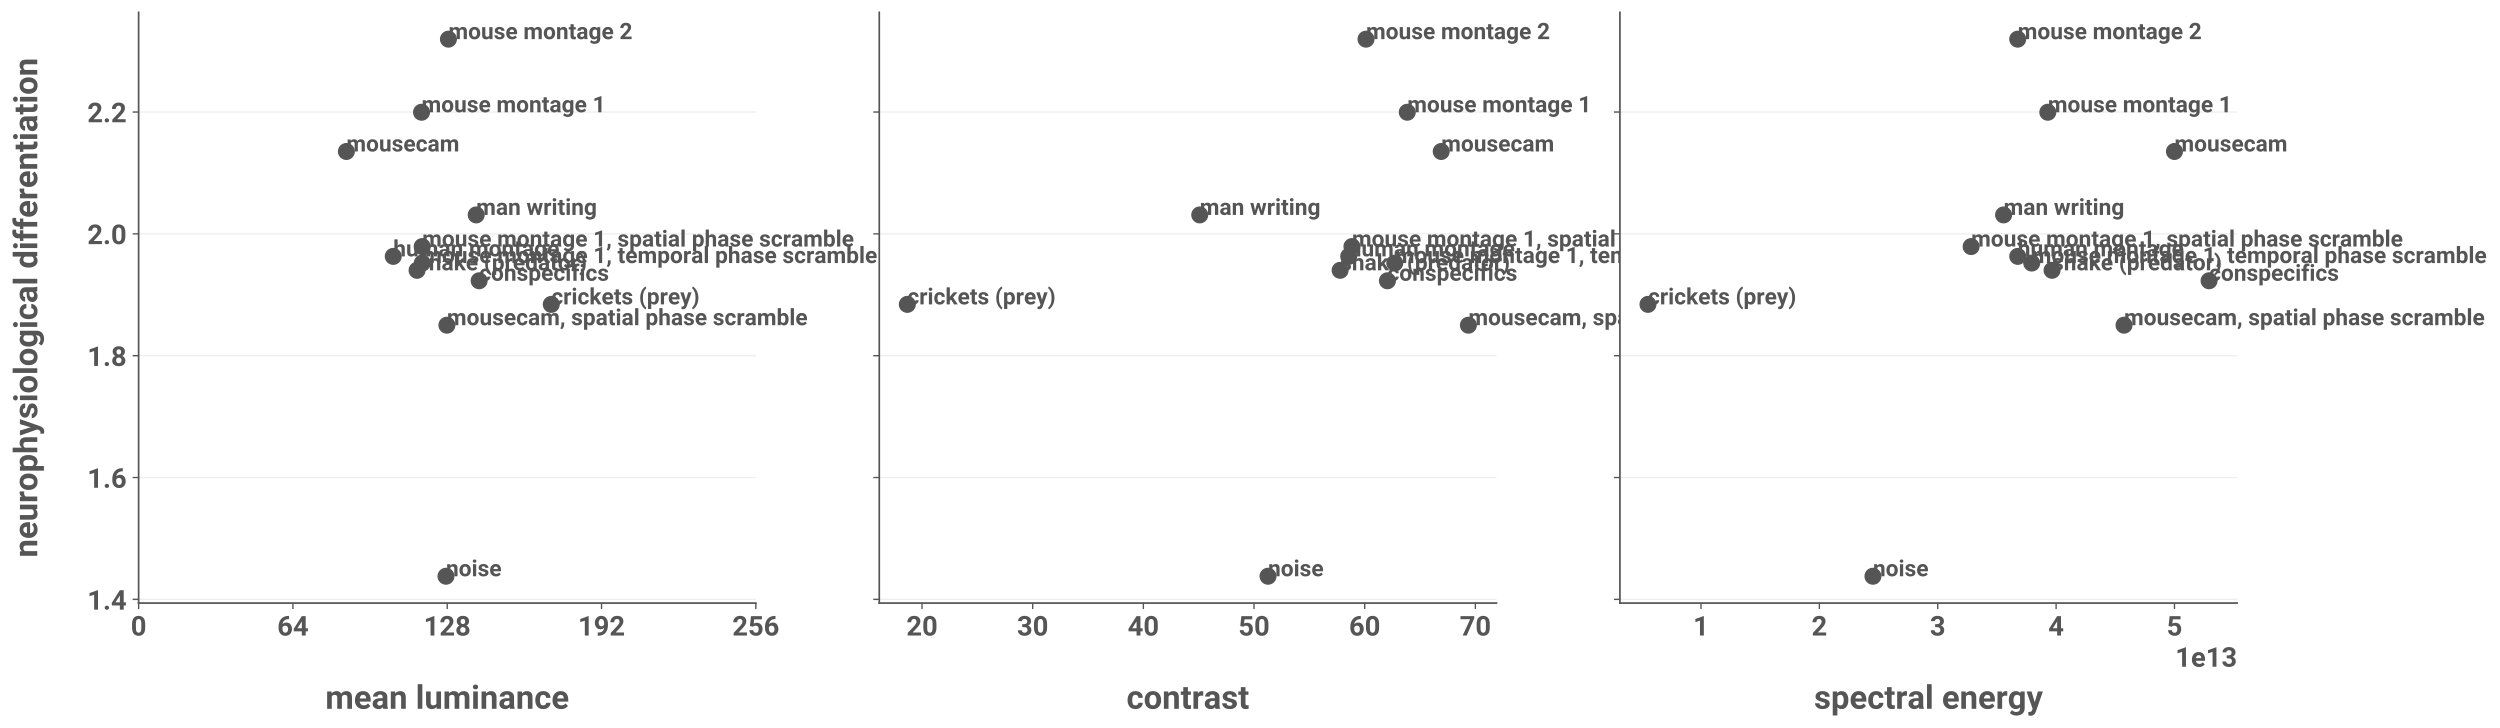<?xml version="1.0" encoding="utf-8" standalone="no"?>
<!DOCTYPE svg PUBLIC "-//W3C//DTD SVG 1.1//EN"
  "http://www.w3.org/Graphics/SVG/1.1/DTD/svg11.dtd">
<!-- Created with matplotlib (https://matplotlib.org/) -->
<svg height="425.928pt" version="1.1" viewBox="0 0 1462.477 425.928" width="1462.477pt" xmlns="http://www.w3.org/2000/svg" xmlns:xlink="http://www.w3.org/1999/xlink">
 <defs>
  <style type="text/css">*{stroke-linecap:butt;stroke-linejoin:round;}</style>
 </defs>
 <g id="figure_1">
  <g id="patch_1">
   <path d="M 0 425.928 
L 1462.477 425.928 
L 1462.477 0 
L 0 0 
z
" style="fill:#ffffff;"/>
  </g>
  <g id="axes_1">
   <g id="patch_2">
    <path d="M 81.094 352.8 
L 442.152 352.8 
L 442.152 7.2 
L 81.094 7.2 
z
" style="fill:#ffffff;"/>
   </g>
   <g id="matplotlib.axis_1">
    <g id="xtick_1">
     <g id="line2d_1">
      <defs>
       <path d="M 0 0 
L 0 3.5 
" id="m0d577288c2" style="stroke:#555555;stroke-width:0.8;"/>
      </defs>
      <g>
       <use style="fill:#555555;stroke:#555555;stroke-width:0.8;" x="81.094" xlink:href="#m0d577288c2" y="352.8"/>
      </g>
     </g>
     <g id="text_1">
      <!-- 0 -->
      <g style="fill:#555555;" transform="translate(76.504 371.8)scale(0.16 -0.16)">
       <defs>
        <path d="M 52.688 29.438 
Q 52.688 13.375 46.094 6.188 
Q 39.5 -0.984 28.75 -0.984 
Q 18.016 -0.984 11.344 6.188 
Q 4.688 13.375 4.688 29.438 
L 4.688 41.797 
Q 4.688 57.812 11.297 64.938 
Q 17.922 72.078 28.656 72.078 
Q 39.359 72.078 46 64.984 
Q 52.641 57.906 52.688 42.047 
z
M 38.578 43.75 
Q 38.578 53.219 35.984 56.953 
Q 33.406 60.688 28.656 60.688 
Q 24.031 60.688 21.438 57.031 
Q 18.844 53.375 18.797 44.141 
L 18.797 27.547 
Q 18.797 18.016 21.406 14.203 
Q 24.031 10.406 28.766 10.406 
Q 33.406 10.406 35.969 14.141 
Q 38.531 17.875 38.578 27.156 
z
" id="Roboto-Bold-48"/>
       </defs>
       <use xlink:href="#Roboto-Bold-48"/>
      </g>
     </g>
    </g>
    <g id="xtick_2">
     <g id="line2d_2">
      <g>
       <use style="fill:#555555;stroke:#555555;stroke-width:0.8;" x="171.358" xlink:href="#m0d577288c2" y="352.8"/>
      </g>
     </g>
     <g id="text_2">
      <!-- 64 -->
      <g style="fill:#555555;" transform="translate(162.178 371.8)scale(0.16 -0.16)">
       <defs>
        <path d="M 53.906 23.438 
Q 53.906 13.094 47.391 6.047 
Q 40.875 -0.984 29.938 -0.984 
Q 18.562 -0.984 11.75 6.922 
Q 4.938 14.844 4.938 27.344 
L 4.938 32.766 
Q 4.938 50 14.453 60.906 
Q 23.969 71.828 41.156 71.828 
L 43.172 71.828 
L 43.172 60.203 
L 41.75 60.203 
Q 32.031 60.062 26.375 55.281 
Q 20.516 50.297 19.344 41.797 
Q 25.047 47.609 33.688 47.609 
Q 43.75 47.609 48.828 40.453 
Q 53.906 33.297 53.906 23.438 
z
M 19.047 25.484 
Q 19.047 17.969 22 14.203 
Q 24.953 10.453 29.688 10.453 
Q 34.281 10.453 37.031 14.078 
Q 39.797 17.719 39.797 23.297 
Q 39.797 28.953 37.031 32.609 
Q 34.281 36.281 29.391 36.281 
Q 25.641 36.281 22.953 34.344 
Q 20.266 32.422 19.047 29.734 
z
" id="Roboto-Bold-54"/>
        <path d="M 2.734 24.266 
L 32.375 71.094 
L 46.625 71.094 
L 46.625 26.766 
L 54.688 26.766 
L 54.688 15.375 
L 46.625 15.375 
L 46.625 0 
L 32.516 0 
L 32.516 15.375 
L 3.375 15.375 
z
M 16.75 26.766 
L 32.516 26.766 
L 32.516 52 
L 31.547 50.297 
z
" id="Roboto-Bold-52"/>
       </defs>
       <use xlink:href="#Roboto-Bold-54"/>
       <use x="57.373" xlink:href="#Roboto-Bold-52"/>
      </g>
     </g>
    </g>
    <g id="xtick_3">
     <g id="line2d_3">
      <g>
       <use style="fill:#555555;stroke:#555555;stroke-width:0.8;" x="261.623" xlink:href="#m0d577288c2" y="352.8"/>
      </g>
     </g>
     <g id="text_3">
      <!-- 128 -->
      <g style="fill:#555555;" transform="translate(247.853 371.8)scale(0.16 -0.16)">
       <defs>
        <path d="M 39.109 71.188 
L 39.109 0 
L 25 0 
L 25 54.438 
L 8.203 49.219 
L 8.203 60.641 
L 37.594 71.188 
z
" id="Roboto-Bold-49"/>
        <path d="M 53.562 11.375 
L 53.562 0 
L 4.891 0 
L 4.891 9.672 
L 27.875 34.188 
Q 33.062 39.891 35.078 43.625 
Q 37.109 47.359 37.109 50.531 
Q 37.109 55.281 34.734 58.016 
Q 32.375 60.75 27.938 60.75 
Q 22.906 60.75 20.234 57.328 
Q 17.578 53.906 17.578 48.734 
L 3.469 48.734 
Q 3.469 58.344 10.078 65.234 
Q 16.703 72.125 28.172 72.125 
Q 39.359 72.125 45.312 66.719 
Q 51.266 61.328 51.266 51.953 
Q 51.266 44.922 47.094 38.594 
Q 42.922 32.281 35.688 24.703 
L 23 11.375 
z
" id="Roboto-Bold-50"/>
        <path d="M 52.641 19.484 
Q 52.641 9.422 45.828 4.219 
Q 39.016 -0.984 28.703 -0.984 
Q 18.406 -0.984 11.5 4.219 
Q 4.594 9.422 4.594 19.484 
Q 4.594 25.391 7.641 29.812 
Q 10.688 34.234 15.828 36.672 
Q 11.328 39.016 8.734 43.047 
Q 6.156 47.078 6.156 52.203 
Q 6.156 61.859 12.5 66.984 
Q 18.844 72.125 28.609 72.125 
Q 38.531 72.125 44.844 66.984 
Q 51.172 61.859 51.172 52.203 
Q 51.172 47.016 48.562 43.016 
Q 45.953 39.016 41.453 36.625 
Q 46.578 34.188 49.609 29.781 
Q 52.641 25.391 52.641 19.484 
z
M 37.062 51.516 
Q 37.062 55.672 34.844 58.203 
Q 32.625 60.75 28.609 60.75 
Q 24.703 60.75 22.484 58.281 
Q 20.266 55.812 20.266 51.516 
Q 20.266 47.312 22.484 44.719 
Q 24.703 42.141 28.703 42.141 
Q 32.719 42.141 34.891 44.719 
Q 37.062 47.312 37.062 51.516 
z
M 38.531 20.516 
Q 38.531 25.297 35.797 28.031 
Q 33.062 30.766 28.609 30.766 
Q 24.172 30.766 21.453 28.031 
Q 18.75 25.297 18.75 20.516 
Q 18.75 15.766 21.453 13.078 
Q 24.172 10.406 28.719 10.406 
Q 33.203 10.406 35.859 13.078 
Q 38.531 15.766 38.531 20.516 
z
" id="Roboto-Bold-56"/>
       </defs>
       <use xlink:href="#Roboto-Bold-49"/>
       <use x="57.373" xlink:href="#Roboto-Bold-50"/>
       <use x="114.746" xlink:href="#Roboto-Bold-56"/>
      </g>
     </g>
    </g>
    <g id="xtick_4">
     <g id="line2d_4">
      <g>
       <use style="fill:#555555;stroke:#555555;stroke-width:0.8;" x="351.888" xlink:href="#m0d577288c2" y="352.8"/>
      </g>
     </g>
     <g id="text_4">
      <!-- 192 -->
      <g style="fill:#555555;" transform="translate(338.118 371.8)scale(0.16 -0.16)">
       <defs>
        <path d="M 52.203 38.188 
Q 52.203 20.844 43.328 10.156 
Q 34.469 -0.531 16.609 -0.734 
L 14.844 -0.734 
L 14.844 11.078 
L 16.016 11.078 
Q 26.609 11.141 31.859 15.594 
Q 37.109 20.062 37.938 28.469 
Q 32.281 23 24.953 23 
Q 14.938 23 9.594 29.859 
Q 4.25 36.719 4.25 46.969 
Q 4.25 57.328 10.719 64.719 
Q 17.188 72.125 28.078 72.125 
Q 39.062 72.125 45.625 64.141 
Q 52.203 56.156 52.203 43.062 
z
M 18.312 47.125 
Q 18.312 41.656 20.797 37.75 
Q 23.297 33.844 28.422 33.844 
Q 31.891 33.844 34.375 35.625 
Q 36.859 37.406 38.094 39.938 
L 38.094 45.656 
Q 38.094 53.219 35.203 56.953 
Q 32.328 60.688 28.031 60.688 
Q 23.391 60.688 20.844 56.516 
Q 18.312 52.344 18.312 47.125 
z
" id="Roboto-Bold-57"/>
       </defs>
       <use xlink:href="#Roboto-Bold-49"/>
       <use x="57.373" xlink:href="#Roboto-Bold-57"/>
       <use x="114.746" xlink:href="#Roboto-Bold-50"/>
      </g>
     </g>
    </g>
    <g id="xtick_5">
     <g id="line2d_5">
      <g>
       <use style="fill:#555555;stroke:#555555;stroke-width:0.8;" x="442.152" xlink:href="#m0d577288c2" y="352.8"/>
      </g>
     </g>
     <g id="text_5">
      <!-- 256 -->
      <g style="fill:#555555;" transform="translate(428.382 371.8)scale(0.16 -0.16)">
       <defs>
        <path d="M 18.219 32.234 
L 6.984 34.969 
L 11.031 71.094 
L 50.875 71.094 
L 50.875 59.375 
L 22.656 59.375 
L 20.906 44.047 
Q 25.781 46.734 31.547 46.734 
Q 41.891 46.734 47.547 40.422 
Q 53.219 34.125 53.219 22.859 
Q 53.219 13.375 47.359 6.188 
Q 41.5 -0.984 29.25 -0.984 
Q 20.016 -0.984 12.719 4.484 
Q 5.422 9.969 5.172 19.828 
L 19.141 19.828 
Q 20.062 10.406 29.156 10.406 
Q 34.469 10.406 36.781 14.234 
Q 39.109 18.062 39.109 23.641 
Q 39.109 29.25 36.328 32.688 
Q 33.547 36.141 27.688 36.141 
Q 23.828 36.141 21.719 34.891 
Q 19.625 33.641 18.219 32.234 
z
" id="Roboto-Bold-53"/>
       </defs>
       <use xlink:href="#Roboto-Bold-50"/>
       <use x="57.373" xlink:href="#Roboto-Bold-53"/>
       <use x="114.746" xlink:href="#Roboto-Bold-54"/>
      </g>
     </g>
    </g>
    <g id="text_6">
     <!--  -->
     <g style="fill:#555555;" transform="translate(261.623 393.45)scale(0.192 -0.192)"/>
     <!-- mean luminance -->
     <g style="fill:#555555;" transform="translate(190.332 414.63)scale(0.192 -0.192)">
      <defs>
       <path d="M 28.219 42.391 
Q 22.359 42.391 19.578 37.406 
L 19.578 0 
L 5.422 0 
L 5.422 52.828 
L 18.703 52.828 
L 19.188 47.016 
Q 24.703 53.812 34.328 53.812 
Q 44.531 53.812 48.344 45.75 
Q 53.766 53.812 64.203 53.812 
Q 71.828 53.812 76.469 49.312 
Q 81.109 44.828 81.156 33.891 
L 81.156 0 
L 67 0 
L 67 33.688 
Q 67 38.969 64.875 40.672 
Q 62.75 42.391 59.078 42.391 
Q 52.828 42.391 50.344 36.469 
L 50.344 0 
L 36.234 0 
L 36.234 33.594 
Q 36.234 38.812 34.078 40.594 
Q 31.938 42.391 28.219 42.391 
z
" id="Roboto-Bold-109"/>
       <path d="M 50.391 8.594 
Q 47.859 4.984 42.672 2 
Q 37.5 -0.984 29.781 -0.984 
Q 17.484 -0.984 10.547 6.469 
Q 3.609 13.922 3.562 24.469 
L 3.562 26.516 
Q 3.562 38.484 10.219 46.141 
Q 16.891 53.812 28.219 53.812 
Q 39.594 53.812 45.547 46.672 
Q 51.516 39.547 51.516 27.828 
L 51.516 21.828 
L 17.875 21.828 
Q 18.609 16.703 21.922 13.547 
Q 25.25 10.406 30.672 10.406 
Q 38.719 10.406 43.406 16.312 
z
M 28.125 42.438 
Q 23.641 42.438 21.188 39.406 
Q 18.75 36.375 18.016 31.5 
L 37.641 31.5 
L 37.641 32.562 
Q 37.547 36.812 35.281 39.625 
Q 33.016 42.438 28.125 42.438 
z
" id="Roboto-Bold-101"/>
       <path d="M 36.031 0 
Q 35.156 1.859 34.625 4.734 
Q 29.5 -0.984 21.297 -0.984 
Q 13.719 -0.984 8.547 3.484 
Q 3.375 7.953 3.375 14.844 
Q 3.375 23.141 9.516 27.703 
Q 15.672 32.281 27.734 32.281 
L 34.031 32.281 
L 34.031 35.359 
Q 34.031 39.016 32.156 41.188 
Q 30.281 43.359 26.219 43.359 
Q 18.656 43.359 18.656 37.016 
L 4.547 37.016 
Q 4.547 43.891 10.641 48.844 
Q 16.75 53.812 27 53.812 
Q 36.141 53.812 42.156 49.172 
Q 48.188 44.531 48.188 35.25 
L 48.188 11.719 
Q 48.297 4.688 50.297 0.828 
L 50.297 0 
z
M 24.359 9.812 
Q 27.938 9.812 30.438 11.391 
Q 32.953 12.984 34.031 14.891 
L 34.031 24.078 
L 28.266 24.078 
Q 22.656 24.078 20.062 21.703 
Q 17.484 19.344 17.484 15.875 
Q 17.484 13.234 19.312 11.516 
Q 21.141 9.812 24.359 9.812 
z
" id="Roboto-Bold-97"/>
       <path d="M 28.219 42.391 
Q 22.219 42.391 19.281 37.312 
L 19.281 0 
L 5.172 0 
L 5.172 52.828 
L 18.406 52.828 
L 18.891 46.781 
Q 24.562 53.812 34.078 53.812 
Q 41.547 53.812 46.141 49.359 
Q 50.734 44.922 50.781 33.891 
L 50.781 0 
L 36.625 0 
L 36.625 33.688 
Q 36.625 38.766 34.453 40.578 
Q 32.281 42.391 28.219 42.391 
z
" id="Roboto-Bold-110"/>
       <path id="Roboto-Bold-32"/>
       <path d="M 20.359 75 
L 20.359 0 
L 6.203 0 
L 6.203 75 
z
" id="Roboto-Bold-108"/>
       <path d="M 37.5 0 
L 37.109 5.422 
Q 31.938 -0.984 22.656 -0.984 
Q 14.891 -0.984 10.031 3.562 
Q 5.172 8.109 5.125 18.453 
L 5.125 52.828 
L 19.234 52.828 
L 19.234 18.562 
Q 19.234 14.156 21.328 12.328 
Q 23.438 10.5 26.703 10.5 
Q 33.891 10.5 36.625 15.531 
L 36.625 52.828 
L 50.781 52.828 
L 50.781 0 
z
" id="Roboto-Bold-117"/>
       <path d="M 5.328 66.5 
Q 5.328 69.672 7.469 71.75 
Q 9.625 73.828 13.234 73.828 
Q 16.844 73.828 18.984 71.75 
Q 21.141 69.672 21.141 66.5 
Q 21.141 63.375 18.984 61.297 
Q 16.844 59.234 13.234 59.234 
Q 9.625 59.234 7.469 61.297 
Q 5.328 63.375 5.328 66.5 
z
M 20.359 52.828 
L 20.359 0 
L 6.203 0 
L 6.203 52.828 
z
" id="Roboto-Bold-105"/>
       <path d="M 27.391 10.406 
Q 31.25 10.406 33.734 12.531 
Q 36.234 14.656 36.281 18.266 
L 49.562 18.266 
Q 49.469 9.859 43.141 4.438 
Q 36.812 -0.984 27.641 -0.984 
Q 15.375 -0.984 9.297 6.75 
Q 3.219 14.5 3.219 25.734 
L 3.219 27.094 
Q 3.219 38.281 9.266 46.047 
Q 15.328 53.812 27.594 53.812 
Q 37.312 53.812 43.391 48.234 
Q 49.469 42.672 49.562 33.156 
L 36.281 33.156 
Q 36.234 37.016 33.938 39.719 
Q 31.641 42.438 27.344 42.438 
Q 21.188 42.438 19.281 37.812 
Q 17.391 33.203 17.391 25.734 
Q 17.391 19.625 19.266 15.016 
Q 21.141 10.406 27.391 10.406 
z
" id="Roboto-Bold-99"/>
      </defs>
      <use xlink:href="#Roboto-Bold-109"/>
      <use x="86.572" xlink:href="#Roboto-Bold-101"/>
      <use x="140.625" xlink:href="#Roboto-Bold-97"/>
      <use x="194.238" xlink:href="#Roboto-Bold-110"/>
      <use x="250.244" xlink:href="#Roboto-Bold-32"/>
      <use x="275.146" xlink:href="#Roboto-Bold-108"/>
      <use x="301.66" xlink:href="#Roboto-Bold-117"/>
      <use x="357.666" xlink:href="#Roboto-Bold-109"/>
      <use x="444.238" xlink:href="#Roboto-Bold-105"/>
      <use x="470.752" xlink:href="#Roboto-Bold-110"/>
      <use x="526.758" xlink:href="#Roboto-Bold-97"/>
      <use x="580.371" xlink:href="#Roboto-Bold-110"/>
      <use x="636.377" xlink:href="#Roboto-Bold-99"/>
      <use x="688.574" xlink:href="#Roboto-Bold-101"/>
     </g>
    </g>
   </g>
   <g id="matplotlib.axis_2">
    <g id="ytick_1">
     <g id="line2d_6">
      <path clip-path="url(#pbf8246b331)" d="M 81.094 350.632 
L 442.152 350.632 
" style="fill:none;stroke:#eeeeee;stroke-linecap:square;stroke-width:0.8;"/>
     </g>
     <g id="line2d_7">
      <defs>
       <path d="M 0 0 
L -3.5 0 
" id="ma175f5ab8b" style="stroke:#555555;stroke-width:0.8;"/>
      </defs>
      <g>
       <use style="fill:#555555;stroke:#555555;stroke-width:0.8;" x="81.094" xlink:href="#ma175f5ab8b" y="350.632"/>
      </g>
     </g>
     <g id="text_7">
      <!-- 1.4 -->
      <g style="fill:#555555;" transform="translate(51.076 356.632)scale(0.16 -0.16)">
       <defs>
        <path d="M 6.156 6.984 
Q 6.156 10.203 8.328 12.375 
Q 10.5 14.547 14.156 14.547 
Q 17.828 14.547 19.969 12.375 
Q 22.125 10.203 22.125 6.984 
Q 22.125 3.812 19.969 1.641 
Q 17.828 -0.531 14.156 -0.531 
Q 10.5 -0.531 8.328 1.641 
Q 6.156 3.812 6.156 6.984 
z
" id="Roboto-Bold-46"/>
       </defs>
       <use xlink:href="#Roboto-Bold-49"/>
       <use x="57.373" xlink:href="#Roboto-Bold-46"/>
       <use x="86.475" xlink:href="#Roboto-Bold-52"/>
      </g>
     </g>
    </g>
    <g id="ytick_2">
     <g id="line2d_8">
      <path clip-path="url(#pbf8246b331)" d="M 81.094 279.359 
L 442.152 279.359 
" style="fill:none;stroke:#eeeeee;stroke-linecap:square;stroke-width:0.8;"/>
     </g>
     <g id="line2d_9">
      <g>
       <use style="fill:#555555;stroke:#555555;stroke-width:0.8;" x="81.094" xlink:href="#ma175f5ab8b" y="279.359"/>
      </g>
     </g>
     <g id="text_8">
      <!-- 1.6 -->
      <g style="fill:#555555;" transform="translate(51.076 285.359)scale(0.16 -0.16)">
       <use xlink:href="#Roboto-Bold-49"/>
       <use x="57.373" xlink:href="#Roboto-Bold-46"/>
       <use x="86.475" xlink:href="#Roboto-Bold-54"/>
      </g>
     </g>
    </g>
    <g id="ytick_3">
     <g id="line2d_10">
      <path clip-path="url(#pbf8246b331)" d="M 81.094 208.085 
L 442.152 208.085 
" style="fill:none;stroke:#eeeeee;stroke-linecap:square;stroke-width:0.8;"/>
     </g>
     <g id="line2d_11">
      <g>
       <use style="fill:#555555;stroke:#555555;stroke-width:0.8;" x="81.094" xlink:href="#ma175f5ab8b" y="208.085"/>
      </g>
     </g>
     <g id="text_9">
      <!-- 1.8 -->
      <g style="fill:#555555;" transform="translate(51.076 214.085)scale(0.16 -0.16)">
       <use xlink:href="#Roboto-Bold-49"/>
       <use x="57.373" xlink:href="#Roboto-Bold-46"/>
       <use x="86.475" xlink:href="#Roboto-Bold-56"/>
      </g>
     </g>
    </g>
    <g id="ytick_4">
     <g id="line2d_12">
      <path clip-path="url(#pbf8246b331)" d="M 81.094 136.811 
L 442.152 136.811 
" style="fill:none;stroke:#eeeeee;stroke-linecap:square;stroke-width:0.8;"/>
     </g>
     <g id="line2d_13">
      <g>
       <use style="fill:#555555;stroke:#555555;stroke-width:0.8;" x="81.094" xlink:href="#ma175f5ab8b" y="136.811"/>
      </g>
     </g>
     <g id="text_10">
      <!-- 2.0 -->
      <g style="fill:#555555;" transform="translate(51.076 142.811)scale(0.16 -0.16)">
       <use xlink:href="#Roboto-Bold-50"/>
       <use x="57.373" xlink:href="#Roboto-Bold-46"/>
       <use x="86.475" xlink:href="#Roboto-Bold-48"/>
      </g>
     </g>
    </g>
    <g id="ytick_5">
     <g id="line2d_14">
      <path clip-path="url(#pbf8246b331)" d="M 81.094 65.537 
L 442.152 65.537 
" style="fill:none;stroke:#eeeeee;stroke-linecap:square;stroke-width:0.8;"/>
     </g>
     <g id="line2d_15">
      <g>
       <use style="fill:#555555;stroke:#555555;stroke-width:0.8;" x="81.094" xlink:href="#ma175f5ab8b" y="65.537"/>
      </g>
     </g>
     <g id="text_11">
      <!-- 2.2 -->
      <g style="fill:#555555;" transform="translate(51.076 71.537)scale(0.16 -0.16)">
       <use xlink:href="#Roboto-Bold-50"/>
       <use x="57.373" xlink:href="#Roboto-Bold-46"/>
       <use x="86.475" xlink:href="#Roboto-Bold-50"/>
      </g>
     </g>
    </g>
    <g id="text_12">
     <!-- neurophysiological differentiation -->
     <g style="fill:#555555;" transform="translate(21.798 326.125)rotate(-90)scale(0.192 -0.192)">
      <defs>
       <path d="M 30.031 40.047 
Q 22.078 40.047 19.578 34.625 
L 19.578 0 
L 5.422 0 
L 5.422 52.828 
L 18.75 52.828 
L 19.188 46.531 
Q 23.344 53.812 30.953 53.812 
Q 33.641 53.812 35.297 53.172 
L 35.156 39.656 
z
" id="Roboto-Bold-114"/>
       <path d="M 3.219 26.906 
Q 3.219 38.422 9.766 46.109 
Q 16.312 53.812 28.219 53.812 
Q 40.281 53.812 46.766 46.109 
Q 53.266 38.422 53.266 26.906 
L 53.266 25.875 
Q 53.266 14.359 46.766 6.688 
Q 40.281 -0.984 28.328 -0.984 
Q 16.453 -0.984 9.938 6.484 
Q 3.422 13.969 3.219 25.25 
z
M 17.391 25.875 
Q 17.391 19.438 19.844 14.922 
Q 22.312 10.406 28.328 10.406 
Q 34.234 10.406 36.688 14.891 
Q 39.156 19.391 39.156 26.906 
Q 39.156 33.203 36.688 37.812 
Q 34.234 42.438 28.219 42.438 
Q 22.266 42.438 19.828 37.844 
Q 17.391 33.25 17.391 25.875 
z
" id="Roboto-Bold-111"/>
       <path d="M 32.516 -0.984 
Q 24.609 -0.984 19.578 4.641 
L 19.578 -20.312 
L 5.422 -20.312 
L 5.422 52.828 
L 18.562 52.828 
L 19.094 47.703 
Q 24.125 53.812 32.375 53.812 
Q 42.438 53.812 47.734 46.438 
Q 53.031 39.062 53.031 27 
L 53.031 25.984 
Q 53.031 14.453 47.734 6.734 
Q 42.438 -0.984 32.516 -0.984 
z
M 28.719 42.391 
Q 22.125 42.391 19.578 37.25 
L 19.578 15.625 
Q 22.219 10.406 28.812 10.406 
Q 34.328 10.406 36.625 14.969 
Q 38.922 19.531 38.922 27 
Q 38.922 33.547 36.547 37.969 
Q 34.188 42.391 28.719 42.391 
z
" id="Roboto-Bold-112"/>
       <path d="M 28.172 42.391 
Q 22.016 42.391 19.234 37.641 
L 19.234 0 
L 5.125 0 
L 5.125 75 
L 19.234 75 
L 19.234 47.125 
Q 24.75 53.812 33.344 53.812 
Q 41.109 53.812 45.922 49.219 
Q 50.734 44.625 50.781 33.547 
L 50.781 0 
L 36.625 0 
L 36.625 33.406 
Q 36.625 38.531 34.422 40.453 
Q 32.234 42.391 28.172 42.391 
z
" id="Roboto-Bold-104"/>
       <path d="M 12.016 -21.344 
Q 9.281 -21.344 5.766 -20.406 
L 5.766 -9.719 
L 7.953 -9.766 
Q 12.109 -9.766 14.109 -8.422 
Q 16.109 -7.078 17.141 -4.156 
L 18.703 -0.094 
L 0.203 52.828 
L 15.375 52.828 
L 25.203 19.922 
L 34.969 52.828 
L 50.047 52.828 
L 28.906 -7.906 
Q 27.984 -10.547 26.172 -13.688 
Q 24.359 -16.844 20.969 -19.094 
Q 17.578 -21.344 12.016 -21.344 
z
" id="Roboto-Bold-121"/>
       <path d="M 34.031 14.656 
Q 34.031 16.891 31.953 18.422 
Q 29.891 19.969 23.047 21.438 
Q 14.891 23.188 9.656 26.891 
Q 4.438 30.609 4.438 37.406 
Q 4.438 44 10.031 48.906 
Q 15.625 53.812 25.484 53.812 
Q 35.797 53.812 41.703 48.969 
Q 47.609 44.141 47.609 36.766 
L 33.5 36.766 
Q 33.5 39.797 31.547 41.797 
Q 29.594 43.797 25.438 43.797 
Q 21.922 43.797 19.938 42.156 
Q 17.969 40.531 17.969 38.094 
Q 17.969 35.844 20.062 34.375 
Q 22.172 32.906 27.828 31.781 
Q 36.422 30.078 42.078 26.562 
Q 47.75 23.047 47.75 15.188 
Q 47.75 8.203 41.75 3.609 
Q 35.75 -0.984 25.531 -0.984 
Q 14.453 -0.984 8.594 4.703 
Q 2.734 10.406 2.734 16.844 
L 16.156 16.844 
Q 16.359 12.703 19.219 10.891 
Q 22.078 9.078 25.828 9.078 
Q 34.031 9.078 34.031 14.656 
z
" id="Roboto-Bold-115"/>
       <path d="M 26.266 -20.797 
Q 21.484 -20.797 15.75 -18.797 
Q 10.016 -16.797 6.594 -12.547 
L 12.844 -3.953 
Q 18.062 -9.812 25.688 -9.812 
Q 31.297 -9.812 34.422 -6.812 
Q 37.547 -3.812 37.547 1.766 
L 37.547 4.594 
Q 32.562 -0.984 24.703 -0.984 
Q 14.891 -0.984 9.172 6.531 
Q 3.469 14.062 3.375 25.391 
L 3.375 26.812 
Q 3.375 38.875 9.109 46.344 
Q 14.844 53.812 24.812 53.812 
Q 33.547 53.812 38.375 47.859 
L 38.922 52.828 
L 51.703 52.828 
L 51.703 1.812 
Q 51.703 -9.078 44.641 -14.938 
Q 37.594 -20.797 26.266 -20.797 
z
M 17.484 25.781 
Q 17.484 19.438 20.094 14.969 
Q 22.703 10.5 28.266 10.5 
Q 34.719 10.5 37.547 15.375 
L 37.547 37.547 
Q 34.766 42.391 28.375 42.391 
Q 22.859 42.391 20.172 37.859 
Q 17.484 33.344 17.484 26.812 
z
" id="Roboto-Bold-103"/>
       <path d="M 38.094 0 
L 37.406 5.609 
Q 32.172 -0.984 23.875 -0.984 
Q 14.062 -0.984 8.641 6.641 
Q 3.219 14.266 3.219 25.781 
L 3.219 26.812 
Q 3.219 38.875 8.641 46.344 
Q 14.062 53.812 23.969 53.812 
Q 31.688 53.812 36.672 48.094 
L 36.672 75 
L 50.828 75 
L 50.828 0 
z
M 17.391 25.781 
Q 17.391 19.438 19.625 14.969 
Q 21.875 10.5 27.438 10.5 
Q 33.891 10.5 36.672 15.969 
L 36.672 36.922 
Q 33.984 42.391 27.547 42.391 
Q 22.016 42.391 19.703 37.891 
Q 17.391 33.406 17.391 25.781 
z
" id="Roboto-Bold-100"/>
       <path d="M 33.938 42.531 
L 23.438 42.531 
L 23.438 0 
L 9.281 0 
L 9.281 42.531 
L 1.422 42.531 
L 1.422 52.828 
L 9.281 52.828 
L 9.281 57.422 
Q 9.281 66.453 14.5 71.234 
Q 19.734 76.031 28.656 76.031 
Q 32.078 76.031 35.891 75.047 
L 35.75 64.109 
Q 33.891 64.547 31.391 64.547 
Q 23.578 64.547 23.438 57.672 
L 23.438 52.828 
L 33.938 52.828 
z
" id="Roboto-Bold-102"/>
       <path d="M 31.891 0.344 
Q 27.938 -0.984 23.391 -0.984 
Q 16.453 -0.984 12.344 2.625 
Q 8.25 6.25 8.25 14.656 
L 8.25 42.531 
L 0.484 42.531 
L 0.484 52.828 
L 8.25 52.828 
L 8.25 65.875 
L 22.359 65.875 
L 22.359 52.828 
L 31.344 52.828 
L 31.344 42.531 
L 22.359 42.531 
L 22.359 16.109 
Q 22.359 12.797 23.719 11.719 
Q 25.094 10.641 27.781 10.641 
Q 29.938 10.641 31.891 11.031 
z
" id="Roboto-Bold-116"/>
      </defs>
      <use xlink:href="#Roboto-Bold-110"/>
      <use x="56.006" xlink:href="#Roboto-Bold-101"/>
      <use x="110.059" xlink:href="#Roboto-Bold-117"/>
      <use x="166.064" xlink:href="#Roboto-Bold-114"/>
      <use x="202.588" xlink:href="#Roboto-Bold-111"/>
      <use x="259.131" xlink:href="#Roboto-Bold-112"/>
      <use x="315.43" xlink:href="#Roboto-Bold-104"/>
      <use x="371.436" xlink:href="#Roboto-Bold-121"/>
      <use x="421.68" xlink:href="#Roboto-Bold-115"/>
      <use x="473.145" xlink:href="#Roboto-Bold-105"/>
      <use x="499.658" xlink:href="#Roboto-Bold-111"/>
      <use x="556.201" xlink:href="#Roboto-Bold-108"/>
      <use x="582.715" xlink:href="#Roboto-Bold-111"/>
      <use x="639.258" xlink:href="#Roboto-Bold-103"/>
      <use x="696.387" xlink:href="#Roboto-Bold-105"/>
      <use x="722.9" xlink:href="#Roboto-Bold-99"/>
      <use x="775.098" xlink:href="#Roboto-Bold-97"/>
      <use x="828.711" xlink:href="#Roboto-Bold-108"/>
      <use x="855.225" xlink:href="#Roboto-Bold-32"/>
      <use x="880.127" xlink:href="#Roboto-Bold-100"/>
      <use x="936.523" xlink:href="#Roboto-Bold-105"/>
      <use x="963.037" xlink:href="#Roboto-Bold-102"/>
      <use x="998.877" xlink:href="#Roboto-Bold-102"/>
      <use x="1034.717" xlink:href="#Roboto-Bold-101"/>
      <use x="1088.77" xlink:href="#Roboto-Bold-114"/>
      <use x="1125.293" xlink:href="#Roboto-Bold-101"/>
      <use x="1179.346" xlink:href="#Roboto-Bold-110"/>
      <use x="1235.352" xlink:href="#Roboto-Bold-116"/>
      <use x="1269.141" xlink:href="#Roboto-Bold-105"/>
      <use x="1295.654" xlink:href="#Roboto-Bold-97"/>
      <use x="1349.268" xlink:href="#Roboto-Bold-116"/>
      <use x="1383.057" xlink:href="#Roboto-Bold-105"/>
      <use x="1409.57" xlink:href="#Roboto-Bold-111"/>
      <use x="1466.113" xlink:href="#Roboto-Bold-110"/>
     </g>
     <!--  -->
     <g style="fill:#555555;" transform="translate(43.176 180)rotate(-90)scale(0.192 -0.192)"/>
    </g>
   </g>
   <g id="PathCollection_1">
    <defs>
     <path d="M 0 4.61 
C 1.223 4.61 2.395 4.124 3.26 3.26 
C 4.124 2.395 4.61 1.223 4.61 0 
C 4.61 -1.223 4.124 -2.395 3.26 -3.26 
C 2.395 -4.124 1.223 -4.61 0 -4.61 
C -1.223 -4.61 -2.395 -4.124 -3.26 -3.26 
C -4.124 -2.395 -4.61 -1.223 -4.61 0 
C -4.61 1.223 -4.124 2.395 -3.26 3.26 
C -2.395 4.124 -1.223 4.61 0 4.61 
z
" id="m9c903b6eab" style="stroke:#555555;stroke-width:0.738;"/>
    </defs>
    <g clip-path="url(#pbf8246b331)">
     <use style="fill:#555555;stroke:#555555;stroke-width:0.738;" x="280.287" xlink:href="#m9c903b6eab" y="164.248"/>
     <use style="fill:#555555;stroke:#555555;stroke-width:0.738;" x="322.488" xlink:href="#m9c903b6eab" y="178.056"/>
     <use style="fill:#555555;stroke:#555555;stroke-width:0.738;" x="230.045" xlink:href="#m9c903b6eab" y="149.978"/>
     <use style="fill:#555555;stroke:#555555;stroke-width:0.738;" x="278.576" xlink:href="#m9c903b6eab" y="125.723"/>
     <use style="fill:#555555;stroke:#555555;stroke-width:0.738;" x="246.597" xlink:href="#m9c903b6eab" y="65.659"/>
     <use style="fill:#555555;stroke:#555555;stroke-width:0.738;" x="246.974" xlink:href="#m9c903b6eab" y="144.24"/>
     <use style="fill:#555555;stroke:#555555;stroke-width:0.738;" x="247.033" xlink:href="#m9c903b6eab" y="153.89"/>
     <use style="fill:#555555;stroke:#555555;stroke-width:0.738;" x="262.332" xlink:href="#m9c903b6eab" y="22.909"/>
     <use style="fill:#555555;stroke:#555555;stroke-width:0.738;" x="202.636" xlink:href="#m9c903b6eab" y="88.617"/>
     <use style="fill:#555555;stroke:#555555;stroke-width:0.738;" x="261.429" xlink:href="#m9c903b6eab" y="190.233"/>
     <use style="fill:#555555;stroke:#555555;stroke-width:0.738;" x="260.896" xlink:href="#m9c903b6eab" y="337.091"/>
     <use style="fill:#555555;stroke:#555555;stroke-width:0.738;" x="243.975" xlink:href="#m9c903b6eab" y="158.133"/>
    </g>
   </g>
   <g id="patch_3">
    <path d="M 81.094 352.8 
L 81.094 7.2 
" style="fill:none;stroke:#555555;stroke-linecap:square;stroke-linejoin:miter;"/>
   </g>
   <g id="patch_4">
    <path d="M 81.094 352.8 
L 442.152 352.8 
" style="fill:none;stroke:#555555;stroke-linecap:square;stroke-linejoin:miter;"/>
   </g>
   <g id="text_13">
    <!-- conspecifics -->
    <g style="fill:#555555;" transform="translate(280.287 164.248)scale(0.133 -0.133)">
     <use xlink:href="#Roboto-Bold-99"/>
     <use x="52.197" xlink:href="#Roboto-Bold-111"/>
     <use x="108.74" xlink:href="#Roboto-Bold-110"/>
     <use x="164.746" xlink:href="#Roboto-Bold-115"/>
     <use x="216.211" xlink:href="#Roboto-Bold-112"/>
     <use x="272.51" xlink:href="#Roboto-Bold-101"/>
     <use x="326.562" xlink:href="#Roboto-Bold-99"/>
     <use x="378.76" xlink:href="#Roboto-Bold-105"/>
     <use x="405.273" xlink:href="#Roboto-Bold-102"/>
     <use x="441.113" xlink:href="#Roboto-Bold-105"/>
     <use x="467.627" xlink:href="#Roboto-Bold-99"/>
     <use x="519.824" xlink:href="#Roboto-Bold-115"/>
    </g>
   </g>
   <g id="text_14">
    <!-- crickets (prey) -->
    <g style="fill:#555555;" transform="translate(322.488 178.056)scale(0.133 -0.133)">
     <defs>
      <path d="M 38.188 0 
L 24.609 21.188 
L 19.578 16.156 
L 19.578 0 
L 5.469 0 
L 5.469 75.047 
L 19.578 75.047 
L 19.578 33.5 
L 22.312 37.016 
L 35.797 52.828 
L 52.734 52.828 
L 33.688 30.859 
L 54.438 0 
z
" id="Roboto-Bold-107"/>
      <path d="M 6.109 28.906 
Q 6.109 42.672 9.891 53 
Q 13.672 63.328 19.281 69.891 
Q 24.906 76.469 30.422 78.953 
L 33.156 71.344 
Q 27.688 67.234 22.891 57.203 
Q 18.109 47.172 18.016 29.781 
L 18.016 27.688 
Q 18.016 9.812 22.828 -0.359 
Q 27.641 -10.547 33.156 -14.75 
L 30.422 -22.219 
Q 24.906 -19.781 19.281 -13.203 
Q 13.672 -6.641 9.891 3.703 
Q 6.109 14.062 6.109 27.781 
z
" id="Roboto-Bold-40"/>
      <path d="M 29.781 27.781 
Q 29.781 14.5 25.875 4.125 
Q 21.969 -6.25 16.156 -13.016 
Q 10.359 -19.781 4.688 -22.219 
L 1.953 -14.75 
Q 7.375 -10.688 12.188 -0.578 
Q 17 9.516 17.094 26.906 
L 17.094 29 
Q 17.094 46.875 12.188 57.125 
Q 7.281 67.391 1.953 71.438 
L 4.688 78.953 
Q 10.359 76.469 16.156 69.703 
Q 21.969 62.938 25.875 52.562 
Q 29.781 42.188 29.781 28.859 
z
" id="Roboto-Bold-41"/>
     </defs>
     <use xlink:href="#Roboto-Bold-99"/>
     <use x="52.197" xlink:href="#Roboto-Bold-114"/>
     <use x="88.721" xlink:href="#Roboto-Bold-105"/>
     <use x="115.234" xlink:href="#Roboto-Bold-99"/>
     <use x="167.432" xlink:href="#Roboto-Bold-107"/>
     <use x="220.85" xlink:href="#Roboto-Bold-101"/>
     <use x="274.902" xlink:href="#Roboto-Bold-116"/>
     <use x="308.691" xlink:href="#Roboto-Bold-115"/>
     <use x="360.156" xlink:href="#Roboto-Bold-32"/>
     <use x="385.059" xlink:href="#Roboto-Bold-40"/>
     <use x="420.166" xlink:href="#Roboto-Bold-112"/>
     <use x="476.465" xlink:href="#Roboto-Bold-114"/>
     <use x="512.988" xlink:href="#Roboto-Bold-101"/>
     <use x="567.041" xlink:href="#Roboto-Bold-121"/>
     <use x="617.285" xlink:href="#Roboto-Bold-41"/>
    </g>
   </g>
   <g id="text_15">
    <!-- human montage -->
    <g style="fill:#555555;" transform="translate(230.045 149.978)scale(0.133 -0.133)">
     <use xlink:href="#Roboto-Bold-104"/>
     <use x="56.006" xlink:href="#Roboto-Bold-117"/>
     <use x="112.012" xlink:href="#Roboto-Bold-109"/>
     <use x="198.584" xlink:href="#Roboto-Bold-97"/>
     <use x="252.197" xlink:href="#Roboto-Bold-110"/>
     <use x="308.203" xlink:href="#Roboto-Bold-32"/>
     <use x="333.105" xlink:href="#Roboto-Bold-109"/>
     <use x="419.678" xlink:href="#Roboto-Bold-111"/>
     <use x="476.221" xlink:href="#Roboto-Bold-110"/>
     <use x="532.227" xlink:href="#Roboto-Bold-116"/>
     <use x="566.016" xlink:href="#Roboto-Bold-97"/>
     <use x="619.629" xlink:href="#Roboto-Bold-103"/>
     <use x="676.758" xlink:href="#Roboto-Bold-101"/>
    </g>
   </g>
   <g id="text_16">
    <!-- man writing -->
    <g style="fill:#555555;" transform="translate(278.576 125.723)scale(0.133 -0.133)">
     <defs>
      <path d="M 71.922 52.828 
L 58.5 0 
L 46.688 0 
L 36.625 33.25 
L 26.609 0 
L 14.844 0 
L 1.375 52.828 
L 14.984 52.828 
L 21.969 19.234 
L 31.547 52.828 
L 41.75 52.828 
L 51.422 19.281 
L 58.297 52.828 
z
" id="Roboto-Bold-119"/>
     </defs>
     <use xlink:href="#Roboto-Bold-109"/>
     <use x="86.572" xlink:href="#Roboto-Bold-97"/>
     <use x="140.186" xlink:href="#Roboto-Bold-110"/>
     <use x="196.191" xlink:href="#Roboto-Bold-32"/>
     <use x="221.094" xlink:href="#Roboto-Bold-119"/>
     <use x="294.58" xlink:href="#Roboto-Bold-114"/>
     <use x="331.104" xlink:href="#Roboto-Bold-105"/>
     <use x="357.617" xlink:href="#Roboto-Bold-116"/>
     <use x="391.406" xlink:href="#Roboto-Bold-105"/>
     <use x="417.92" xlink:href="#Roboto-Bold-110"/>
     <use x="473.926" xlink:href="#Roboto-Bold-103"/>
    </g>
   </g>
   <g id="text_17">
    <!-- mouse montage 1 -->
    <g style="fill:#555555;" transform="translate(246.597 65.659)scale(0.133 -0.133)">
     <use xlink:href="#Roboto-Bold-109"/>
     <use x="86.572" xlink:href="#Roboto-Bold-111"/>
     <use x="143.115" xlink:href="#Roboto-Bold-117"/>
     <use x="199.121" xlink:href="#Roboto-Bold-115"/>
     <use x="250.586" xlink:href="#Roboto-Bold-101"/>
     <use x="304.639" xlink:href="#Roboto-Bold-32"/>
     <use x="329.541" xlink:href="#Roboto-Bold-109"/>
     <use x="416.113" xlink:href="#Roboto-Bold-111"/>
     <use x="472.656" xlink:href="#Roboto-Bold-110"/>
     <use x="528.662" xlink:href="#Roboto-Bold-116"/>
     <use x="562.451" xlink:href="#Roboto-Bold-97"/>
     <use x="616.064" xlink:href="#Roboto-Bold-103"/>
     <use x="673.193" xlink:href="#Roboto-Bold-101"/>
     <use x="727.246" xlink:href="#Roboto-Bold-32"/>
     <use x="752.148" xlink:href="#Roboto-Bold-49"/>
    </g>
   </g>
   <g id="text_18">
    <!-- mouse montage 1, spatial phase scramble -->
    <g style="fill:#555555;" transform="translate(246.974 144.24)scale(0.133 -0.133)">
     <defs>
      <path d="M 18.75 12.016 
L 18.703 2.25 
Q 18.656 -3.266 15.969 -8.766 
Q 13.281 -14.266 9.078 -17.875 
L 1.766 -14.016 
Q 3.656 -10.5 5.219 -7.078 
Q 6.781 -3.656 6.844 1.375 
L 6.844 12.016 
z
" id="Roboto-Bold-44"/>
      <path d="M 53.031 25.922 
Q 53.031 14.062 47.922 6.531 
Q 42.828 -0.984 32.516 -0.984 
Q 23.922 -0.984 18.797 5.609 
L 18.172 0 
L 5.422 0 
L 5.422 75 
L 19.578 75 
L 19.578 48.141 
Q 24.516 53.812 32.422 53.812 
Q 42.828 53.812 47.922 46.234 
Q 53.031 38.672 53.031 26.953 
z
M 28.859 42.391 
Q 22.172 42.391 19.578 36.859 
L 19.578 15.969 
Q 22.172 10.453 28.953 10.453 
Q 34.859 10.453 36.891 14.766 
Q 38.922 19.094 38.922 26.953 
Q 38.922 33.203 36.891 37.797 
Q 34.859 42.391 28.859 42.391 
z
" id="Roboto-Bold-98"/>
     </defs>
     <use xlink:href="#Roboto-Bold-109"/>
     <use x="86.572" xlink:href="#Roboto-Bold-111"/>
     <use x="143.115" xlink:href="#Roboto-Bold-117"/>
     <use x="199.121" xlink:href="#Roboto-Bold-115"/>
     <use x="250.586" xlink:href="#Roboto-Bold-101"/>
     <use x="304.639" xlink:href="#Roboto-Bold-32"/>
     <use x="329.541" xlink:href="#Roboto-Bold-109"/>
     <use x="416.113" xlink:href="#Roboto-Bold-111"/>
     <use x="472.656" xlink:href="#Roboto-Bold-110"/>
     <use x="528.662" xlink:href="#Roboto-Bold-116"/>
     <use x="562.451" xlink:href="#Roboto-Bold-97"/>
     <use x="616.064" xlink:href="#Roboto-Bold-103"/>
     <use x="673.193" xlink:href="#Roboto-Bold-101"/>
     <use x="727.246" xlink:href="#Roboto-Bold-32"/>
     <use x="752.148" xlink:href="#Roboto-Bold-49"/>
     <use x="809.521" xlink:href="#Roboto-Bold-44"/>
     <use x="833.984" xlink:href="#Roboto-Bold-32"/>
     <use x="858.887" xlink:href="#Roboto-Bold-115"/>
     <use x="910.352" xlink:href="#Roboto-Bold-112"/>
     <use x="966.65" xlink:href="#Roboto-Bold-97"/>
     <use x="1020.264" xlink:href="#Roboto-Bold-116"/>
     <use x="1054.053" xlink:href="#Roboto-Bold-105"/>
     <use x="1080.566" xlink:href="#Roboto-Bold-97"/>
     <use x="1134.18" xlink:href="#Roboto-Bold-108"/>
     <use x="1160.693" xlink:href="#Roboto-Bold-32"/>
     <use x="1185.596" xlink:href="#Roboto-Bold-112"/>
     <use x="1241.895" xlink:href="#Roboto-Bold-104"/>
     <use x="1297.9" xlink:href="#Roboto-Bold-97"/>
     <use x="1351.514" xlink:href="#Roboto-Bold-115"/>
     <use x="1402.979" xlink:href="#Roboto-Bold-101"/>
     <use x="1457.031" xlink:href="#Roboto-Bold-32"/>
     <use x="1481.934" xlink:href="#Roboto-Bold-115"/>
     <use x="1533.398" xlink:href="#Roboto-Bold-99"/>
     <use x="1585.596" xlink:href="#Roboto-Bold-114"/>
     <use x="1622.119" xlink:href="#Roboto-Bold-97"/>
     <use x="1675.732" xlink:href="#Roboto-Bold-109"/>
     <use x="1762.305" xlink:href="#Roboto-Bold-98"/>
     <use x="1818.604" xlink:href="#Roboto-Bold-108"/>
     <use x="1845.117" xlink:href="#Roboto-Bold-101"/>
    </g>
   </g>
   <g id="text_19">
    <!-- mouse montage 1, temporal phase scramble -->
    <g style="fill:#555555;" transform="translate(247.033 153.89)scale(0.133 -0.133)">
     <use xlink:href="#Roboto-Bold-109"/>
     <use x="86.572" xlink:href="#Roboto-Bold-111"/>
     <use x="143.115" xlink:href="#Roboto-Bold-117"/>
     <use x="199.121" xlink:href="#Roboto-Bold-115"/>
     <use x="250.586" xlink:href="#Roboto-Bold-101"/>
     <use x="304.639" xlink:href="#Roboto-Bold-32"/>
     <use x="329.541" xlink:href="#Roboto-Bold-109"/>
     <use x="416.113" xlink:href="#Roboto-Bold-111"/>
     <use x="472.656" xlink:href="#Roboto-Bold-110"/>
     <use x="528.662" xlink:href="#Roboto-Bold-116"/>
     <use x="562.451" xlink:href="#Roboto-Bold-97"/>
     <use x="616.064" xlink:href="#Roboto-Bold-103"/>
     <use x="673.193" xlink:href="#Roboto-Bold-101"/>
     <use x="727.246" xlink:href="#Roboto-Bold-32"/>
     <use x="752.148" xlink:href="#Roboto-Bold-49"/>
     <use x="809.521" xlink:href="#Roboto-Bold-44"/>
     <use x="833.984" xlink:href="#Roboto-Bold-32"/>
     <use x="858.887" xlink:href="#Roboto-Bold-116"/>
     <use x="892.676" xlink:href="#Roboto-Bold-101"/>
     <use x="946.729" xlink:href="#Roboto-Bold-109"/>
     <use x="1033.301" xlink:href="#Roboto-Bold-112"/>
     <use x="1089.6" xlink:href="#Roboto-Bold-111"/>
     <use x="1146.143" xlink:href="#Roboto-Bold-114"/>
     <use x="1182.666" xlink:href="#Roboto-Bold-97"/>
     <use x="1236.279" xlink:href="#Roboto-Bold-108"/>
     <use x="1262.793" xlink:href="#Roboto-Bold-32"/>
     <use x="1287.695" xlink:href="#Roboto-Bold-112"/>
     <use x="1343.994" xlink:href="#Roboto-Bold-104"/>
     <use x="1400" xlink:href="#Roboto-Bold-97"/>
     <use x="1453.613" xlink:href="#Roboto-Bold-115"/>
     <use x="1505.078" xlink:href="#Roboto-Bold-101"/>
     <use x="1559.131" xlink:href="#Roboto-Bold-32"/>
     <use x="1584.033" xlink:href="#Roboto-Bold-115"/>
     <use x="1635.498" xlink:href="#Roboto-Bold-99"/>
     <use x="1687.695" xlink:href="#Roboto-Bold-114"/>
     <use x="1724.219" xlink:href="#Roboto-Bold-97"/>
     <use x="1777.832" xlink:href="#Roboto-Bold-109"/>
     <use x="1864.404" xlink:href="#Roboto-Bold-98"/>
     <use x="1920.703" xlink:href="#Roboto-Bold-108"/>
     <use x="1947.217" xlink:href="#Roboto-Bold-101"/>
    </g>
   </g>
   <g id="text_20">
    <!-- mouse montage 2 -->
    <g style="fill:#555555;" transform="translate(262.332 22.909)scale(0.133 -0.133)">
     <use xlink:href="#Roboto-Bold-109"/>
     <use x="86.572" xlink:href="#Roboto-Bold-111"/>
     <use x="143.115" xlink:href="#Roboto-Bold-117"/>
     <use x="199.121" xlink:href="#Roboto-Bold-115"/>
     <use x="250.586" xlink:href="#Roboto-Bold-101"/>
     <use x="304.639" xlink:href="#Roboto-Bold-32"/>
     <use x="329.541" xlink:href="#Roboto-Bold-109"/>
     <use x="416.113" xlink:href="#Roboto-Bold-111"/>
     <use x="472.656" xlink:href="#Roboto-Bold-110"/>
     <use x="528.662" xlink:href="#Roboto-Bold-116"/>
     <use x="562.451" xlink:href="#Roboto-Bold-97"/>
     <use x="616.064" xlink:href="#Roboto-Bold-103"/>
     <use x="673.193" xlink:href="#Roboto-Bold-101"/>
     <use x="727.246" xlink:href="#Roboto-Bold-32"/>
     <use x="752.148" xlink:href="#Roboto-Bold-50"/>
    </g>
   </g>
   <g id="text_21">
    <!-- mousecam -->
    <g style="fill:#555555;" transform="translate(202.636 88.617)scale(0.133 -0.133)">
     <use xlink:href="#Roboto-Bold-109"/>
     <use x="86.572" xlink:href="#Roboto-Bold-111"/>
     <use x="143.115" xlink:href="#Roboto-Bold-117"/>
     <use x="199.121" xlink:href="#Roboto-Bold-115"/>
     <use x="250.586" xlink:href="#Roboto-Bold-101"/>
     <use x="304.639" xlink:href="#Roboto-Bold-99"/>
     <use x="356.836" xlink:href="#Roboto-Bold-97"/>
     <use x="410.449" xlink:href="#Roboto-Bold-109"/>
    </g>
   </g>
   <g id="text_22">
    <!-- mousecam, spatial phase scramble -->
    <g style="fill:#555555;" transform="translate(261.429 190.233)scale(0.133 -0.133)">
     <use xlink:href="#Roboto-Bold-109"/>
     <use x="86.572" xlink:href="#Roboto-Bold-111"/>
     <use x="143.115" xlink:href="#Roboto-Bold-117"/>
     <use x="199.121" xlink:href="#Roboto-Bold-115"/>
     <use x="250.586" xlink:href="#Roboto-Bold-101"/>
     <use x="304.639" xlink:href="#Roboto-Bold-99"/>
     <use x="356.836" xlink:href="#Roboto-Bold-97"/>
     <use x="410.449" xlink:href="#Roboto-Bold-109"/>
     <use x="497.021" xlink:href="#Roboto-Bold-44"/>
     <use x="521.484" xlink:href="#Roboto-Bold-32"/>
     <use x="546.387" xlink:href="#Roboto-Bold-115"/>
     <use x="597.852" xlink:href="#Roboto-Bold-112"/>
     <use x="654.15" xlink:href="#Roboto-Bold-97"/>
     <use x="707.764" xlink:href="#Roboto-Bold-116"/>
     <use x="741.553" xlink:href="#Roboto-Bold-105"/>
     <use x="768.066" xlink:href="#Roboto-Bold-97"/>
     <use x="821.68" xlink:href="#Roboto-Bold-108"/>
     <use x="848.193" xlink:href="#Roboto-Bold-32"/>
     <use x="873.096" xlink:href="#Roboto-Bold-112"/>
     <use x="929.395" xlink:href="#Roboto-Bold-104"/>
     <use x="985.4" xlink:href="#Roboto-Bold-97"/>
     <use x="1039.014" xlink:href="#Roboto-Bold-115"/>
     <use x="1090.479" xlink:href="#Roboto-Bold-101"/>
     <use x="1144.531" xlink:href="#Roboto-Bold-32"/>
     <use x="1169.434" xlink:href="#Roboto-Bold-115"/>
     <use x="1220.898" xlink:href="#Roboto-Bold-99"/>
     <use x="1273.096" xlink:href="#Roboto-Bold-114"/>
     <use x="1309.619" xlink:href="#Roboto-Bold-97"/>
     <use x="1363.232" xlink:href="#Roboto-Bold-109"/>
     <use x="1449.805" xlink:href="#Roboto-Bold-98"/>
     <use x="1506.104" xlink:href="#Roboto-Bold-108"/>
     <use x="1532.617" xlink:href="#Roboto-Bold-101"/>
    </g>
   </g>
   <g id="text_23">
    <!-- noise -->
    <g style="fill:#555555;" transform="translate(260.896 337.091)scale(0.133 -0.133)">
     <use xlink:href="#Roboto-Bold-110"/>
     <use x="56.006" xlink:href="#Roboto-Bold-111"/>
     <use x="112.549" xlink:href="#Roboto-Bold-105"/>
     <use x="139.062" xlink:href="#Roboto-Bold-115"/>
     <use x="190.527" xlink:href="#Roboto-Bold-101"/>
    </g>
   </g>
   <g id="text_24">
    <!-- snake (predator) -->
    <g style="fill:#555555;" transform="translate(243.975 158.133)scale(0.133 -0.133)">
     <use xlink:href="#Roboto-Bold-115"/>
     <use x="51.465" xlink:href="#Roboto-Bold-110"/>
     <use x="107.471" xlink:href="#Roboto-Bold-97"/>
     <use x="161.084" xlink:href="#Roboto-Bold-107"/>
     <use x="214.502" xlink:href="#Roboto-Bold-101"/>
     <use x="268.555" xlink:href="#Roboto-Bold-32"/>
     <use x="293.457" xlink:href="#Roboto-Bold-40"/>
     <use x="328.564" xlink:href="#Roboto-Bold-112"/>
     <use x="384.863" xlink:href="#Roboto-Bold-114"/>
     <use x="421.387" xlink:href="#Roboto-Bold-101"/>
     <use x="475.439" xlink:href="#Roboto-Bold-100"/>
     <use x="531.836" xlink:href="#Roboto-Bold-97"/>
     <use x="585.449" xlink:href="#Roboto-Bold-116"/>
     <use x="619.238" xlink:href="#Roboto-Bold-111"/>
     <use x="675.781" xlink:href="#Roboto-Bold-114"/>
     <use x="712.305" xlink:href="#Roboto-Bold-41"/>
    </g>
   </g>
  </g>
  <g id="axes_2">
   <g id="patch_5">
    <path d="M 514.364 352.8 
L 875.423 352.8 
L 875.423 7.2 
L 514.364 7.2 
z
" style="fill:#ffffff;"/>
   </g>
   <g id="matplotlib.axis_3">
    <g id="xtick_6">
     <g id="line2d_16">
      <g>
       <use style="fill:#555555;stroke:#555555;stroke-width:0.8;" x="539.38" xlink:href="#m0d577288c2" y="352.8"/>
      </g>
     </g>
     <g id="text_25">
      <!-- 20 -->
      <g style="fill:#555555;" transform="translate(530.2 371.8)scale(0.16 -0.16)">
       <use xlink:href="#Roboto-Bold-50"/>
       <use x="57.373" xlink:href="#Roboto-Bold-48"/>
      </g>
     </g>
    </g>
    <g id="xtick_7">
     <g id="line2d_17">
      <g>
       <use style="fill:#555555;stroke:#555555;stroke-width:0.8;" x="604.119" xlink:href="#m0d577288c2" y="352.8"/>
      </g>
     </g>
     <g id="text_26">
      <!-- 30 -->
      <g style="fill:#555555;" transform="translate(594.939 371.8)scale(0.16 -0.16)">
       <defs>
        <path d="M 19.234 30.766 
L 19.234 41.844 
L 26.766 41.844 
Q 32.078 41.844 34.688 44.5 
Q 37.312 47.172 37.312 51.656 
Q 37.312 55.609 34.938 58.172 
Q 32.562 60.75 27.688 60.75 
Q 23.828 60.75 20.969 58.594 
Q 18.109 56.453 18.109 52.688 
L 4 52.688 
Q 4 61.469 10.781 66.797 
Q 17.578 72.125 27.297 72.125 
Q 38.094 72.125 44.75 66.969 
Q 51.422 61.812 51.422 51.859 
Q 51.422 47.266 48.578 43.094 
Q 45.75 38.922 40.578 36.531 
Q 46.531 34.422 49.5 30.094 
Q 52.484 25.781 52.484 19.969 
Q 52.484 9.969 45.281 4.484 
Q 38.094 -0.984 27.297 -0.984 
Q 21.297 -0.984 15.75 1.219 
Q 10.203 3.422 6.656 7.938 
Q 3.125 12.453 3.125 19.484 
L 17.281 19.484 
Q 17.281 15.531 20.234 12.969 
Q 23.188 10.406 27.688 10.406 
Q 32.719 10.406 35.547 13.078 
Q 38.375 15.766 38.375 20.172 
Q 38.375 30.766 26.656 30.766 
z
" id="Roboto-Bold-51"/>
       </defs>
       <use xlink:href="#Roboto-Bold-51"/>
       <use x="57.373" xlink:href="#Roboto-Bold-48"/>
      </g>
     </g>
    </g>
    <g id="xtick_8">
     <g id="line2d_18">
      <g>
       <use style="fill:#555555;stroke:#555555;stroke-width:0.8;" x="668.857" xlink:href="#m0d577288c2" y="352.8"/>
      </g>
     </g>
     <g id="text_27">
      <!-- 40 -->
      <g style="fill:#555555;" transform="translate(659.677 371.8)scale(0.16 -0.16)">
       <use xlink:href="#Roboto-Bold-52"/>
       <use x="57.373" xlink:href="#Roboto-Bold-48"/>
      </g>
     </g>
    </g>
    <g id="xtick_9">
     <g id="line2d_19">
      <g>
       <use style="fill:#555555;stroke:#555555;stroke-width:0.8;" x="733.596" xlink:href="#m0d577288c2" y="352.8"/>
      </g>
     </g>
     <g id="text_28">
      <!-- 50 -->
      <g style="fill:#555555;" transform="translate(724.416 371.8)scale(0.16 -0.16)">
       <use xlink:href="#Roboto-Bold-53"/>
       <use x="57.373" xlink:href="#Roboto-Bold-48"/>
      </g>
     </g>
    </g>
    <g id="xtick_10">
     <g id="line2d_20">
      <g>
       <use style="fill:#555555;stroke:#555555;stroke-width:0.8;" x="798.334" xlink:href="#m0d577288c2" y="352.8"/>
      </g>
     </g>
     <g id="text_29">
      <!-- 60 -->
      <g style="fill:#555555;" transform="translate(789.154 371.8)scale(0.16 -0.16)">
       <use xlink:href="#Roboto-Bold-54"/>
       <use x="57.373" xlink:href="#Roboto-Bold-48"/>
      </g>
     </g>
    </g>
    <g id="xtick_11">
     <g id="line2d_21">
      <g>
       <use style="fill:#555555;stroke:#555555;stroke-width:0.8;" x="863.073" xlink:href="#m0d577288c2" y="352.8"/>
      </g>
     </g>
     <g id="text_30">
      <!-- 70 -->
      <g style="fill:#555555;" transform="translate(853.893 371.8)scale(0.16 -0.16)">
       <defs>
        <path d="M 53.219 71.094 
L 53.219 63.234 
L 25.734 0 
L 10.844 0 
L 38.328 59.719 
L 2.984 59.719 
L 2.984 71.094 
z
" id="Roboto-Bold-55"/>
       </defs>
       <use xlink:href="#Roboto-Bold-55"/>
       <use x="57.373" xlink:href="#Roboto-Bold-48"/>
      </g>
     </g>
    </g>
    <g id="text_31">
     <!--  -->
     <g style="fill:#555555;" transform="translate(694.894 393.45)scale(0.192 -0.192)"/>
     <!-- contrast -->
     <g style="fill:#555555;" transform="translate(658.994 414.63)scale(0.192 -0.192)">
      <use xlink:href="#Roboto-Bold-99"/>
      <use x="52.197" xlink:href="#Roboto-Bold-111"/>
      <use x="108.74" xlink:href="#Roboto-Bold-110"/>
      <use x="164.746" xlink:href="#Roboto-Bold-116"/>
      <use x="198.535" xlink:href="#Roboto-Bold-114"/>
      <use x="235.059" xlink:href="#Roboto-Bold-97"/>
      <use x="288.672" xlink:href="#Roboto-Bold-115"/>
      <use x="340.137" xlink:href="#Roboto-Bold-116"/>
     </g>
    </g>
   </g>
   <g id="matplotlib.axis_4">
    <g id="ytick_6">
     <g id="line2d_22">
      <path clip-path="url(#pb41257bbf0)" d="M 514.364 350.632 
L 875.423 350.632 
" style="fill:none;stroke:#eeeeee;stroke-linecap:square;stroke-width:0.8;"/>
     </g>
     <g id="line2d_23">
      <g>
       <use style="fill:#555555;stroke:#555555;stroke-width:0.8;" x="514.364" xlink:href="#ma175f5ab8b" y="350.632"/>
      </g>
     </g>
    </g>
    <g id="ytick_7">
     <g id="line2d_24">
      <path clip-path="url(#pb41257bbf0)" d="M 514.364 279.359 
L 875.423 279.359 
" style="fill:none;stroke:#eeeeee;stroke-linecap:square;stroke-width:0.8;"/>
     </g>
     <g id="line2d_25">
      <g>
       <use style="fill:#555555;stroke:#555555;stroke-width:0.8;" x="514.364" xlink:href="#ma175f5ab8b" y="279.359"/>
      </g>
     </g>
    </g>
    <g id="ytick_8">
     <g id="line2d_26">
      <path clip-path="url(#pb41257bbf0)" d="M 514.364 208.085 
L 875.423 208.085 
" style="fill:none;stroke:#eeeeee;stroke-linecap:square;stroke-width:0.8;"/>
     </g>
     <g id="line2d_27">
      <g>
       <use style="fill:#555555;stroke:#555555;stroke-width:0.8;" x="514.364" xlink:href="#ma175f5ab8b" y="208.085"/>
      </g>
     </g>
    </g>
    <g id="ytick_9">
     <g id="line2d_28">
      <path clip-path="url(#pb41257bbf0)" d="M 514.364 136.811 
L 875.423 136.811 
" style="fill:none;stroke:#eeeeee;stroke-linecap:square;stroke-width:0.8;"/>
     </g>
     <g id="line2d_29">
      <g>
       <use style="fill:#555555;stroke:#555555;stroke-width:0.8;" x="514.364" xlink:href="#ma175f5ab8b" y="136.811"/>
      </g>
     </g>
    </g>
    <g id="ytick_10">
     <g id="line2d_30">
      <path clip-path="url(#pb41257bbf0)" d="M 514.364 65.537 
L 875.423 65.537 
" style="fill:none;stroke:#eeeeee;stroke-linecap:square;stroke-width:0.8;"/>
     </g>
     <g id="line2d_31">
      <g>
       <use style="fill:#555555;stroke:#555555;stroke-width:0.8;" x="514.364" xlink:href="#ma175f5ab8b" y="65.537"/>
      </g>
     </g>
    </g>
   </g>
   <g id="PathCollection_2">
    <g clip-path="url(#pb41257bbf0)">
     <use style="fill:#555555;stroke:#555555;stroke-width:0.738;" x="811.641" xlink:href="#m9c903b6eab" y="164.248"/>
     <use style="fill:#555555;stroke:#555555;stroke-width:0.738;" x="530.776" xlink:href="#m9c903b6eab" y="178.056"/>
     <use style="fill:#555555;stroke:#555555;stroke-width:0.738;" x="788.985" xlink:href="#m9c903b6eab" y="149.978"/>
     <use style="fill:#555555;stroke:#555555;stroke-width:0.738;" x="701.841" xlink:href="#m9c903b6eab" y="125.723"/>
     <use style="fill:#555555;stroke:#555555;stroke-width:0.738;" x="823.24" xlink:href="#m9c903b6eab" y="65.659"/>
     <use style="fill:#555555;stroke:#555555;stroke-width:0.738;" x="790.871" xlink:href="#m9c903b6eab" y="144.24"/>
     <use style="fill:#555555;stroke:#555555;stroke-width:0.738;" x="815.93" xlink:href="#m9c903b6eab" y="153.89"/>
     <use style="fill:#555555;stroke:#555555;stroke-width:0.738;" x="799.104" xlink:href="#m9c903b6eab" y="22.909"/>
     <use style="fill:#555555;stroke:#555555;stroke-width:0.738;" x="843.102" xlink:href="#m9c903b6eab" y="88.617"/>
     <use style="fill:#555555;stroke:#555555;stroke-width:0.738;" x="859.011" xlink:href="#m9c903b6eab" y="190.233"/>
     <use style="fill:#555555;stroke:#555555;stroke-width:0.738;" x="741.787" xlink:href="#m9c903b6eab" y="337.091"/>
     <use style="fill:#555555;stroke:#555555;stroke-width:0.738;" x="783.965" xlink:href="#m9c903b6eab" y="158.133"/>
    </g>
   </g>
   <g id="patch_6">
    <path d="M 514.364 352.8 
L 514.364 7.2 
" style="fill:none;stroke:#555555;stroke-linecap:square;stroke-linejoin:miter;"/>
   </g>
   <g id="patch_7">
    <path d="M 514.364 352.8 
L 875.423 352.8 
" style="fill:none;stroke:#555555;stroke-linecap:square;stroke-linejoin:miter;"/>
   </g>
   <g id="text_32">
    <!-- conspecifics -->
    <g style="fill:#555555;" transform="translate(811.641 164.248)scale(0.133 -0.133)">
     <use xlink:href="#Roboto-Bold-99"/>
     <use x="52.197" xlink:href="#Roboto-Bold-111"/>
     <use x="108.74" xlink:href="#Roboto-Bold-110"/>
     <use x="164.746" xlink:href="#Roboto-Bold-115"/>
     <use x="216.211" xlink:href="#Roboto-Bold-112"/>
     <use x="272.51" xlink:href="#Roboto-Bold-101"/>
     <use x="326.562" xlink:href="#Roboto-Bold-99"/>
     <use x="378.76" xlink:href="#Roboto-Bold-105"/>
     <use x="405.273" xlink:href="#Roboto-Bold-102"/>
     <use x="441.113" xlink:href="#Roboto-Bold-105"/>
     <use x="467.627" xlink:href="#Roboto-Bold-99"/>
     <use x="519.824" xlink:href="#Roboto-Bold-115"/>
    </g>
   </g>
   <g id="text_33">
    <!-- crickets (prey) -->
    <g style="fill:#555555;" transform="translate(530.776 178.056)scale(0.133 -0.133)">
     <use xlink:href="#Roboto-Bold-99"/>
     <use x="52.197" xlink:href="#Roboto-Bold-114"/>
     <use x="88.721" xlink:href="#Roboto-Bold-105"/>
     <use x="115.234" xlink:href="#Roboto-Bold-99"/>
     <use x="167.432" xlink:href="#Roboto-Bold-107"/>
     <use x="220.85" xlink:href="#Roboto-Bold-101"/>
     <use x="274.902" xlink:href="#Roboto-Bold-116"/>
     <use x="308.691" xlink:href="#Roboto-Bold-115"/>
     <use x="360.156" xlink:href="#Roboto-Bold-32"/>
     <use x="385.059" xlink:href="#Roboto-Bold-40"/>
     <use x="420.166" xlink:href="#Roboto-Bold-112"/>
     <use x="476.465" xlink:href="#Roboto-Bold-114"/>
     <use x="512.988" xlink:href="#Roboto-Bold-101"/>
     <use x="567.041" xlink:href="#Roboto-Bold-121"/>
     <use x="617.285" xlink:href="#Roboto-Bold-41"/>
    </g>
   </g>
   <g id="text_34">
    <!-- human montage -->
    <g style="fill:#555555;" transform="translate(788.985 149.978)scale(0.133 -0.133)">
     <use xlink:href="#Roboto-Bold-104"/>
     <use x="56.006" xlink:href="#Roboto-Bold-117"/>
     <use x="112.012" xlink:href="#Roboto-Bold-109"/>
     <use x="198.584" xlink:href="#Roboto-Bold-97"/>
     <use x="252.197" xlink:href="#Roboto-Bold-110"/>
     <use x="308.203" xlink:href="#Roboto-Bold-32"/>
     <use x="333.105" xlink:href="#Roboto-Bold-109"/>
     <use x="419.678" xlink:href="#Roboto-Bold-111"/>
     <use x="476.221" xlink:href="#Roboto-Bold-110"/>
     <use x="532.227" xlink:href="#Roboto-Bold-116"/>
     <use x="566.016" xlink:href="#Roboto-Bold-97"/>
     <use x="619.629" xlink:href="#Roboto-Bold-103"/>
     <use x="676.758" xlink:href="#Roboto-Bold-101"/>
    </g>
   </g>
   <g id="text_35">
    <!-- man writing -->
    <g style="fill:#555555;" transform="translate(701.841 125.723)scale(0.133 -0.133)">
     <use xlink:href="#Roboto-Bold-109"/>
     <use x="86.572" xlink:href="#Roboto-Bold-97"/>
     <use x="140.186" xlink:href="#Roboto-Bold-110"/>
     <use x="196.191" xlink:href="#Roboto-Bold-32"/>
     <use x="221.094" xlink:href="#Roboto-Bold-119"/>
     <use x="294.58" xlink:href="#Roboto-Bold-114"/>
     <use x="331.104" xlink:href="#Roboto-Bold-105"/>
     <use x="357.617" xlink:href="#Roboto-Bold-116"/>
     <use x="391.406" xlink:href="#Roboto-Bold-105"/>
     <use x="417.92" xlink:href="#Roboto-Bold-110"/>
     <use x="473.926" xlink:href="#Roboto-Bold-103"/>
    </g>
   </g>
   <g id="text_36">
    <!-- mouse montage 1 -->
    <g style="fill:#555555;" transform="translate(823.24 65.659)scale(0.133 -0.133)">
     <use xlink:href="#Roboto-Bold-109"/>
     <use x="86.572" xlink:href="#Roboto-Bold-111"/>
     <use x="143.115" xlink:href="#Roboto-Bold-117"/>
     <use x="199.121" xlink:href="#Roboto-Bold-115"/>
     <use x="250.586" xlink:href="#Roboto-Bold-101"/>
     <use x="304.639" xlink:href="#Roboto-Bold-32"/>
     <use x="329.541" xlink:href="#Roboto-Bold-109"/>
     <use x="416.113" xlink:href="#Roboto-Bold-111"/>
     <use x="472.656" xlink:href="#Roboto-Bold-110"/>
     <use x="528.662" xlink:href="#Roboto-Bold-116"/>
     <use x="562.451" xlink:href="#Roboto-Bold-97"/>
     <use x="616.064" xlink:href="#Roboto-Bold-103"/>
     <use x="673.193" xlink:href="#Roboto-Bold-101"/>
     <use x="727.246" xlink:href="#Roboto-Bold-32"/>
     <use x="752.148" xlink:href="#Roboto-Bold-49"/>
    </g>
   </g>
   <g id="text_37">
    <!-- mouse montage 1, spatial phase scramble -->
    <g style="fill:#555555;" transform="translate(790.871 144.24)scale(0.133 -0.133)">
     <use xlink:href="#Roboto-Bold-109"/>
     <use x="86.572" xlink:href="#Roboto-Bold-111"/>
     <use x="143.115" xlink:href="#Roboto-Bold-117"/>
     <use x="199.121" xlink:href="#Roboto-Bold-115"/>
     <use x="250.586" xlink:href="#Roboto-Bold-101"/>
     <use x="304.639" xlink:href="#Roboto-Bold-32"/>
     <use x="329.541" xlink:href="#Roboto-Bold-109"/>
     <use x="416.113" xlink:href="#Roboto-Bold-111"/>
     <use x="472.656" xlink:href="#Roboto-Bold-110"/>
     <use x="528.662" xlink:href="#Roboto-Bold-116"/>
     <use x="562.451" xlink:href="#Roboto-Bold-97"/>
     <use x="616.064" xlink:href="#Roboto-Bold-103"/>
     <use x="673.193" xlink:href="#Roboto-Bold-101"/>
     <use x="727.246" xlink:href="#Roboto-Bold-32"/>
     <use x="752.148" xlink:href="#Roboto-Bold-49"/>
     <use x="809.521" xlink:href="#Roboto-Bold-44"/>
     <use x="833.984" xlink:href="#Roboto-Bold-32"/>
     <use x="858.887" xlink:href="#Roboto-Bold-115"/>
     <use x="910.352" xlink:href="#Roboto-Bold-112"/>
     <use x="966.65" xlink:href="#Roboto-Bold-97"/>
     <use x="1020.264" xlink:href="#Roboto-Bold-116"/>
     <use x="1054.053" xlink:href="#Roboto-Bold-105"/>
     <use x="1080.566" xlink:href="#Roboto-Bold-97"/>
     <use x="1134.18" xlink:href="#Roboto-Bold-108"/>
     <use x="1160.693" xlink:href="#Roboto-Bold-32"/>
     <use x="1185.596" xlink:href="#Roboto-Bold-112"/>
     <use x="1241.895" xlink:href="#Roboto-Bold-104"/>
     <use x="1297.9" xlink:href="#Roboto-Bold-97"/>
     <use x="1351.514" xlink:href="#Roboto-Bold-115"/>
     <use x="1402.979" xlink:href="#Roboto-Bold-101"/>
     <use x="1457.031" xlink:href="#Roboto-Bold-32"/>
     <use x="1481.934" xlink:href="#Roboto-Bold-115"/>
     <use x="1533.398" xlink:href="#Roboto-Bold-99"/>
     <use x="1585.596" xlink:href="#Roboto-Bold-114"/>
     <use x="1622.119" xlink:href="#Roboto-Bold-97"/>
     <use x="1675.732" xlink:href="#Roboto-Bold-109"/>
     <use x="1762.305" xlink:href="#Roboto-Bold-98"/>
     <use x="1818.604" xlink:href="#Roboto-Bold-108"/>
     <use x="1845.117" xlink:href="#Roboto-Bold-101"/>
    </g>
   </g>
   <g id="text_38">
    <!-- mouse montage 1, temporal phase scramble -->
    <g style="fill:#555555;" transform="translate(815.93 153.89)scale(0.133 -0.133)">
     <use xlink:href="#Roboto-Bold-109"/>
     <use x="86.572" xlink:href="#Roboto-Bold-111"/>
     <use x="143.115" xlink:href="#Roboto-Bold-117"/>
     <use x="199.121" xlink:href="#Roboto-Bold-115"/>
     <use x="250.586" xlink:href="#Roboto-Bold-101"/>
     <use x="304.639" xlink:href="#Roboto-Bold-32"/>
     <use x="329.541" xlink:href="#Roboto-Bold-109"/>
     <use x="416.113" xlink:href="#Roboto-Bold-111"/>
     <use x="472.656" xlink:href="#Roboto-Bold-110"/>
     <use x="528.662" xlink:href="#Roboto-Bold-116"/>
     <use x="562.451" xlink:href="#Roboto-Bold-97"/>
     <use x="616.064" xlink:href="#Roboto-Bold-103"/>
     <use x="673.193" xlink:href="#Roboto-Bold-101"/>
     <use x="727.246" xlink:href="#Roboto-Bold-32"/>
     <use x="752.148" xlink:href="#Roboto-Bold-49"/>
     <use x="809.521" xlink:href="#Roboto-Bold-44"/>
     <use x="833.984" xlink:href="#Roboto-Bold-32"/>
     <use x="858.887" xlink:href="#Roboto-Bold-116"/>
     <use x="892.676" xlink:href="#Roboto-Bold-101"/>
     <use x="946.729" xlink:href="#Roboto-Bold-109"/>
     <use x="1033.301" xlink:href="#Roboto-Bold-112"/>
     <use x="1089.6" xlink:href="#Roboto-Bold-111"/>
     <use x="1146.143" xlink:href="#Roboto-Bold-114"/>
     <use x="1182.666" xlink:href="#Roboto-Bold-97"/>
     <use x="1236.279" xlink:href="#Roboto-Bold-108"/>
     <use x="1262.793" xlink:href="#Roboto-Bold-32"/>
     <use x="1287.695" xlink:href="#Roboto-Bold-112"/>
     <use x="1343.994" xlink:href="#Roboto-Bold-104"/>
     <use x="1400" xlink:href="#Roboto-Bold-97"/>
     <use x="1453.613" xlink:href="#Roboto-Bold-115"/>
     <use x="1505.078" xlink:href="#Roboto-Bold-101"/>
     <use x="1559.131" xlink:href="#Roboto-Bold-32"/>
     <use x="1584.033" xlink:href="#Roboto-Bold-115"/>
     <use x="1635.498" xlink:href="#Roboto-Bold-99"/>
     <use x="1687.695" xlink:href="#Roboto-Bold-114"/>
     <use x="1724.219" xlink:href="#Roboto-Bold-97"/>
     <use x="1777.832" xlink:href="#Roboto-Bold-109"/>
     <use x="1864.404" xlink:href="#Roboto-Bold-98"/>
     <use x="1920.703" xlink:href="#Roboto-Bold-108"/>
     <use x="1947.217" xlink:href="#Roboto-Bold-101"/>
    </g>
   </g>
   <g id="text_39">
    <!-- mouse montage 2 -->
    <g style="fill:#555555;" transform="translate(799.104 22.909)scale(0.133 -0.133)">
     <use xlink:href="#Roboto-Bold-109"/>
     <use x="86.572" xlink:href="#Roboto-Bold-111"/>
     <use x="143.115" xlink:href="#Roboto-Bold-117"/>
     <use x="199.121" xlink:href="#Roboto-Bold-115"/>
     <use x="250.586" xlink:href="#Roboto-Bold-101"/>
     <use x="304.639" xlink:href="#Roboto-Bold-32"/>
     <use x="329.541" xlink:href="#Roboto-Bold-109"/>
     <use x="416.113" xlink:href="#Roboto-Bold-111"/>
     <use x="472.656" xlink:href="#Roboto-Bold-110"/>
     <use x="528.662" xlink:href="#Roboto-Bold-116"/>
     <use x="562.451" xlink:href="#Roboto-Bold-97"/>
     <use x="616.064" xlink:href="#Roboto-Bold-103"/>
     <use x="673.193" xlink:href="#Roboto-Bold-101"/>
     <use x="727.246" xlink:href="#Roboto-Bold-32"/>
     <use x="752.148" xlink:href="#Roboto-Bold-50"/>
    </g>
   </g>
   <g id="text_40">
    <!-- mousecam -->
    <g style="fill:#555555;" transform="translate(843.102 88.617)scale(0.133 -0.133)">
     <use xlink:href="#Roboto-Bold-109"/>
     <use x="86.572" xlink:href="#Roboto-Bold-111"/>
     <use x="143.115" xlink:href="#Roboto-Bold-117"/>
     <use x="199.121" xlink:href="#Roboto-Bold-115"/>
     <use x="250.586" xlink:href="#Roboto-Bold-101"/>
     <use x="304.639" xlink:href="#Roboto-Bold-99"/>
     <use x="356.836" xlink:href="#Roboto-Bold-97"/>
     <use x="410.449" xlink:href="#Roboto-Bold-109"/>
    </g>
   </g>
   <g id="text_41">
    <!-- mousecam, spatial phase scramble -->
    <g style="fill:#555555;" transform="translate(859.011 190.233)scale(0.133 -0.133)">
     <use xlink:href="#Roboto-Bold-109"/>
     <use x="86.572" xlink:href="#Roboto-Bold-111"/>
     <use x="143.115" xlink:href="#Roboto-Bold-117"/>
     <use x="199.121" xlink:href="#Roboto-Bold-115"/>
     <use x="250.586" xlink:href="#Roboto-Bold-101"/>
     <use x="304.639" xlink:href="#Roboto-Bold-99"/>
     <use x="356.836" xlink:href="#Roboto-Bold-97"/>
     <use x="410.449" xlink:href="#Roboto-Bold-109"/>
     <use x="497.021" xlink:href="#Roboto-Bold-44"/>
     <use x="521.484" xlink:href="#Roboto-Bold-32"/>
     <use x="546.387" xlink:href="#Roboto-Bold-115"/>
     <use x="597.852" xlink:href="#Roboto-Bold-112"/>
     <use x="654.15" xlink:href="#Roboto-Bold-97"/>
     <use x="707.764" xlink:href="#Roboto-Bold-116"/>
     <use x="741.553" xlink:href="#Roboto-Bold-105"/>
     <use x="768.066" xlink:href="#Roboto-Bold-97"/>
     <use x="821.68" xlink:href="#Roboto-Bold-108"/>
     <use x="848.193" xlink:href="#Roboto-Bold-32"/>
     <use x="873.096" xlink:href="#Roboto-Bold-112"/>
     <use x="929.395" xlink:href="#Roboto-Bold-104"/>
     <use x="985.4" xlink:href="#Roboto-Bold-97"/>
     <use x="1039.014" xlink:href="#Roboto-Bold-115"/>
     <use x="1090.479" xlink:href="#Roboto-Bold-101"/>
     <use x="1144.531" xlink:href="#Roboto-Bold-32"/>
     <use x="1169.434" xlink:href="#Roboto-Bold-115"/>
     <use x="1220.898" xlink:href="#Roboto-Bold-99"/>
     <use x="1273.096" xlink:href="#Roboto-Bold-114"/>
     <use x="1309.619" xlink:href="#Roboto-Bold-97"/>
     <use x="1363.232" xlink:href="#Roboto-Bold-109"/>
     <use x="1449.805" xlink:href="#Roboto-Bold-98"/>
     <use x="1506.104" xlink:href="#Roboto-Bold-108"/>
     <use x="1532.617" xlink:href="#Roboto-Bold-101"/>
    </g>
   </g>
   <g id="text_42">
    <!-- noise -->
    <g style="fill:#555555;" transform="translate(741.787 337.091)scale(0.133 -0.133)">
     <use xlink:href="#Roboto-Bold-110"/>
     <use x="56.006" xlink:href="#Roboto-Bold-111"/>
     <use x="112.549" xlink:href="#Roboto-Bold-105"/>
     <use x="139.062" xlink:href="#Roboto-Bold-115"/>
     <use x="190.527" xlink:href="#Roboto-Bold-101"/>
    </g>
   </g>
   <g id="text_43">
    <!-- snake (predator) -->
    <g style="fill:#555555;" transform="translate(783.965 158.133)scale(0.133 -0.133)">
     <use xlink:href="#Roboto-Bold-115"/>
     <use x="51.465" xlink:href="#Roboto-Bold-110"/>
     <use x="107.471" xlink:href="#Roboto-Bold-97"/>
     <use x="161.084" xlink:href="#Roboto-Bold-107"/>
     <use x="214.502" xlink:href="#Roboto-Bold-101"/>
     <use x="268.555" xlink:href="#Roboto-Bold-32"/>
     <use x="293.457" xlink:href="#Roboto-Bold-40"/>
     <use x="328.564" xlink:href="#Roboto-Bold-112"/>
     <use x="384.863" xlink:href="#Roboto-Bold-114"/>
     <use x="421.387" xlink:href="#Roboto-Bold-101"/>
     <use x="475.439" xlink:href="#Roboto-Bold-100"/>
     <use x="531.836" xlink:href="#Roboto-Bold-97"/>
     <use x="585.449" xlink:href="#Roboto-Bold-116"/>
     <use x="619.238" xlink:href="#Roboto-Bold-111"/>
     <use x="675.781" xlink:href="#Roboto-Bold-114"/>
     <use x="712.305" xlink:href="#Roboto-Bold-41"/>
    </g>
   </g>
  </g>
  <g id="axes_3">
   <g id="patch_8">
    <path d="M 947.635 352.8 
L 1308.694 352.8 
L 1308.694 7.2 
L 947.635 7.2 
z
" style="fill:#ffffff;"/>
   </g>
   <g id="matplotlib.axis_5">
    <g id="xtick_12">
     <g id="line2d_32">
      <g>
       <use style="fill:#555555;stroke:#555555;stroke-width:0.8;" x="995.06" xlink:href="#m0d577288c2" y="352.8"/>
      </g>
     </g>
     <g id="text_44">
      <!-- 1 -->
      <g style="fill:#555555;" transform="translate(990.47 371.8)scale(0.16 -0.16)">
       <use xlink:href="#Roboto-Bold-49"/>
      </g>
     </g>
    </g>
    <g id="xtick_13">
     <g id="line2d_33">
      <g>
       <use style="fill:#555555;stroke:#555555;stroke-width:0.8;" x="1064.308" xlink:href="#m0d577288c2" y="352.8"/>
      </g>
     </g>
     <g id="text_45">
      <!-- 2 -->
      <g style="fill:#555555;" transform="translate(1059.718 371.8)scale(0.16 -0.16)">
       <use xlink:href="#Roboto-Bold-50"/>
      </g>
     </g>
    </g>
    <g id="xtick_14">
     <g id="line2d_34">
      <g>
       <use style="fill:#555555;stroke:#555555;stroke-width:0.8;" x="1133.555" xlink:href="#m0d577288c2" y="352.8"/>
      </g>
     </g>
     <g id="text_46">
      <!-- 3 -->
      <g style="fill:#555555;" transform="translate(1128.965 371.8)scale(0.16 -0.16)">
       <use xlink:href="#Roboto-Bold-51"/>
      </g>
     </g>
    </g>
    <g id="xtick_15">
     <g id="line2d_35">
      <g>
       <use style="fill:#555555;stroke:#555555;stroke-width:0.8;" x="1202.802" xlink:href="#m0d577288c2" y="352.8"/>
      </g>
     </g>
     <g id="text_47">
      <!-- 4 -->
      <g style="fill:#555555;" transform="translate(1198.212 371.8)scale(0.16 -0.16)">
       <use xlink:href="#Roboto-Bold-52"/>
      </g>
     </g>
    </g>
    <g id="xtick_16">
     <g id="line2d_36">
      <g>
       <use style="fill:#555555;stroke:#555555;stroke-width:0.8;" x="1272.05" xlink:href="#m0d577288c2" y="352.8"/>
      </g>
     </g>
     <g id="text_48">
      <!-- 5 -->
      <g style="fill:#555555;" transform="translate(1267.46 371.8)scale(0.16 -0.16)">
       <use xlink:href="#Roboto-Bold-53"/>
      </g>
     </g>
    </g>
    <g id="text_49">
     <!--  -->
     <g style="fill:#555555;" transform="translate(1128.164 393.45)scale(0.192 -0.192)"/>
     <!-- spectral energy -->
     <g style="fill:#555555;" transform="translate(1061.216 414.63)scale(0.192 -0.192)">
      <use xlink:href="#Roboto-Bold-115"/>
      <use x="51.465" xlink:href="#Roboto-Bold-112"/>
      <use x="107.764" xlink:href="#Roboto-Bold-101"/>
      <use x="161.816" xlink:href="#Roboto-Bold-99"/>
      <use x="214.014" xlink:href="#Roboto-Bold-116"/>
      <use x="247.803" xlink:href="#Roboto-Bold-114"/>
      <use x="284.326" xlink:href="#Roboto-Bold-97"/>
      <use x="337.939" xlink:href="#Roboto-Bold-108"/>
      <use x="364.453" xlink:href="#Roboto-Bold-32"/>
      <use x="389.355" xlink:href="#Roboto-Bold-101"/>
      <use x="443.408" xlink:href="#Roboto-Bold-110"/>
      <use x="499.414" xlink:href="#Roboto-Bold-101"/>
      <use x="553.467" xlink:href="#Roboto-Bold-114"/>
      <use x="589.99" xlink:href="#Roboto-Bold-103"/>
      <use x="647.119" xlink:href="#Roboto-Bold-121"/>
     </g>
    </g>
    <g id="text_50">
     <!-- 1e13 -->
     <g style="fill:#555555;" transform="translate(1272.506 390.05)scale(0.16 -0.16)">
      <use xlink:href="#Roboto-Bold-49"/>
      <use x="57.373" xlink:href="#Roboto-Bold-101"/>
      <use x="111.426" xlink:href="#Roboto-Bold-49"/>
      <use x="168.799" xlink:href="#Roboto-Bold-51"/>
     </g>
    </g>
   </g>
   <g id="matplotlib.axis_6">
    <g id="ytick_11">
     <g id="line2d_37">
      <path clip-path="url(#p1a23b8f069)" d="M 947.635 350.632 
L 1308.694 350.632 
" style="fill:none;stroke:#eeeeee;stroke-linecap:square;stroke-width:0.8;"/>
     </g>
     <g id="line2d_38">
      <g>
       <use style="fill:#555555;stroke:#555555;stroke-width:0.8;" x="947.635" xlink:href="#ma175f5ab8b" y="350.632"/>
      </g>
     </g>
    </g>
    <g id="ytick_12">
     <g id="line2d_39">
      <path clip-path="url(#p1a23b8f069)" d="M 947.635 279.359 
L 1308.694 279.359 
" style="fill:none;stroke:#eeeeee;stroke-linecap:square;stroke-width:0.8;"/>
     </g>
     <g id="line2d_40">
      <g>
       <use style="fill:#555555;stroke:#555555;stroke-width:0.8;" x="947.635" xlink:href="#ma175f5ab8b" y="279.359"/>
      </g>
     </g>
    </g>
    <g id="ytick_13">
     <g id="line2d_41">
      <path clip-path="url(#p1a23b8f069)" d="M 947.635 208.085 
L 1308.694 208.085 
" style="fill:none;stroke:#eeeeee;stroke-linecap:square;stroke-width:0.8;"/>
     </g>
     <g id="line2d_42">
      <g>
       <use style="fill:#555555;stroke:#555555;stroke-width:0.8;" x="947.635" xlink:href="#ma175f5ab8b" y="208.085"/>
      </g>
     </g>
    </g>
    <g id="ytick_14">
     <g id="line2d_43">
      <path clip-path="url(#p1a23b8f069)" d="M 947.635 136.811 
L 1308.694 136.811 
" style="fill:none;stroke:#eeeeee;stroke-linecap:square;stroke-width:0.8;"/>
     </g>
     <g id="line2d_44">
      <g>
       <use style="fill:#555555;stroke:#555555;stroke-width:0.8;" x="947.635" xlink:href="#ma175f5ab8b" y="136.811"/>
      </g>
     </g>
    </g>
    <g id="ytick_15">
     <g id="line2d_45">
      <path clip-path="url(#p1a23b8f069)" d="M 947.635 65.537 
L 1308.694 65.537 
" style="fill:none;stroke:#eeeeee;stroke-linecap:square;stroke-width:0.8;"/>
     </g>
     <g id="line2d_46">
      <g>
       <use style="fill:#555555;stroke:#555555;stroke-width:0.8;" x="947.635" xlink:href="#ma175f5ab8b" y="65.537"/>
      </g>
     </g>
    </g>
   </g>
   <g id="PathCollection_3">
    <g clip-path="url(#p1a23b8f069)">
     <use style="fill:#555555;stroke:#555555;stroke-width:0.738;" x="1292.282" xlink:href="#m9c903b6eab" y="164.248"/>
     <use style="fill:#555555;stroke:#555555;stroke-width:0.738;" x="964.046" xlink:href="#m9c903b6eab" y="178.056"/>
     <use style="fill:#555555;stroke:#555555;stroke-width:0.738;" x="1180.369" xlink:href="#m9c903b6eab" y="149.978"/>
     <use style="fill:#555555;stroke:#555555;stroke-width:0.738;" x="1172.082" xlink:href="#m9c903b6eab" y="125.723"/>
     <use style="fill:#555555;stroke:#555555;stroke-width:0.738;" x="1197.954" xlink:href="#m9c903b6eab" y="65.659"/>
     <use style="fill:#555555;stroke:#555555;stroke-width:0.738;" x="1153.094" xlink:href="#m9c903b6eab" y="144.24"/>
     <use style="fill:#555555;stroke:#555555;stroke-width:0.738;" x="1188.542" xlink:href="#m9c903b6eab" y="153.89"/>
     <use style="fill:#555555;stroke:#555555;stroke-width:0.738;" x="1180.344" xlink:href="#m9c903b6eab" y="22.909"/>
     <use style="fill:#555555;stroke:#555555;stroke-width:0.738;" x="1272.037" xlink:href="#m9c903b6eab" y="88.617"/>
     <use style="fill:#555555;stroke:#555555;stroke-width:0.738;" x="1242.539" xlink:href="#m9c903b6eab" y="190.233"/>
     <use style="fill:#555555;stroke:#555555;stroke-width:0.738;" x="1095.654" xlink:href="#m9c903b6eab" y="337.091"/>
     <use style="fill:#555555;stroke:#555555;stroke-width:0.738;" x="1200.426" xlink:href="#m9c903b6eab" y="158.133"/>
    </g>
   </g>
   <g id="patch_9">
    <path d="M 947.635 352.8 
L 947.635 7.2 
" style="fill:none;stroke:#555555;stroke-linecap:square;stroke-linejoin:miter;"/>
   </g>
   <g id="patch_10">
    <path d="M 947.635 352.8 
L 1308.694 352.8 
" style="fill:none;stroke:#555555;stroke-linecap:square;stroke-linejoin:miter;"/>
   </g>
   <g id="text_51">
    <!-- conspecifics -->
    <g style="fill:#555555;" transform="translate(1292.282 164.248)scale(0.133 -0.133)">
     <use xlink:href="#Roboto-Bold-99"/>
     <use x="52.197" xlink:href="#Roboto-Bold-111"/>
     <use x="108.74" xlink:href="#Roboto-Bold-110"/>
     <use x="164.746" xlink:href="#Roboto-Bold-115"/>
     <use x="216.211" xlink:href="#Roboto-Bold-112"/>
     <use x="272.51" xlink:href="#Roboto-Bold-101"/>
     <use x="326.562" xlink:href="#Roboto-Bold-99"/>
     <use x="378.76" xlink:href="#Roboto-Bold-105"/>
     <use x="405.273" xlink:href="#Roboto-Bold-102"/>
     <use x="441.113" xlink:href="#Roboto-Bold-105"/>
     <use x="467.627" xlink:href="#Roboto-Bold-99"/>
     <use x="519.824" xlink:href="#Roboto-Bold-115"/>
    </g>
   </g>
   <g id="text_52">
    <!-- crickets (prey) -->
    <g style="fill:#555555;" transform="translate(964.046 178.056)scale(0.133 -0.133)">
     <use xlink:href="#Roboto-Bold-99"/>
     <use x="52.197" xlink:href="#Roboto-Bold-114"/>
     <use x="88.721" xlink:href="#Roboto-Bold-105"/>
     <use x="115.234" xlink:href="#Roboto-Bold-99"/>
     <use x="167.432" xlink:href="#Roboto-Bold-107"/>
     <use x="220.85" xlink:href="#Roboto-Bold-101"/>
     <use x="274.902" xlink:href="#Roboto-Bold-116"/>
     <use x="308.691" xlink:href="#Roboto-Bold-115"/>
     <use x="360.156" xlink:href="#Roboto-Bold-32"/>
     <use x="385.059" xlink:href="#Roboto-Bold-40"/>
     <use x="420.166" xlink:href="#Roboto-Bold-112"/>
     <use x="476.465" xlink:href="#Roboto-Bold-114"/>
     <use x="512.988" xlink:href="#Roboto-Bold-101"/>
     <use x="567.041" xlink:href="#Roboto-Bold-121"/>
     <use x="617.285" xlink:href="#Roboto-Bold-41"/>
    </g>
   </g>
   <g id="text_53">
    <!-- human montage -->
    <g style="fill:#555555;" transform="translate(1180.369 149.978)scale(0.133 -0.133)">
     <use xlink:href="#Roboto-Bold-104"/>
     <use x="56.006" xlink:href="#Roboto-Bold-117"/>
     <use x="112.012" xlink:href="#Roboto-Bold-109"/>
     <use x="198.584" xlink:href="#Roboto-Bold-97"/>
     <use x="252.197" xlink:href="#Roboto-Bold-110"/>
     <use x="308.203" xlink:href="#Roboto-Bold-32"/>
     <use x="333.105" xlink:href="#Roboto-Bold-109"/>
     <use x="419.678" xlink:href="#Roboto-Bold-111"/>
     <use x="476.221" xlink:href="#Roboto-Bold-110"/>
     <use x="532.227" xlink:href="#Roboto-Bold-116"/>
     <use x="566.016" xlink:href="#Roboto-Bold-97"/>
     <use x="619.629" xlink:href="#Roboto-Bold-103"/>
     <use x="676.758" xlink:href="#Roboto-Bold-101"/>
    </g>
   </g>
   <g id="text_54">
    <!-- man writing -->
    <g style="fill:#555555;" transform="translate(1172.082 125.723)scale(0.133 -0.133)">
     <use xlink:href="#Roboto-Bold-109"/>
     <use x="86.572" xlink:href="#Roboto-Bold-97"/>
     <use x="140.186" xlink:href="#Roboto-Bold-110"/>
     <use x="196.191" xlink:href="#Roboto-Bold-32"/>
     <use x="221.094" xlink:href="#Roboto-Bold-119"/>
     <use x="294.58" xlink:href="#Roboto-Bold-114"/>
     <use x="331.104" xlink:href="#Roboto-Bold-105"/>
     <use x="357.617" xlink:href="#Roboto-Bold-116"/>
     <use x="391.406" xlink:href="#Roboto-Bold-105"/>
     <use x="417.92" xlink:href="#Roboto-Bold-110"/>
     <use x="473.926" xlink:href="#Roboto-Bold-103"/>
    </g>
   </g>
   <g id="text_55">
    <!-- mouse montage 1 -->
    <g style="fill:#555555;" transform="translate(1197.954 65.659)scale(0.133 -0.133)">
     <use xlink:href="#Roboto-Bold-109"/>
     <use x="86.572" xlink:href="#Roboto-Bold-111"/>
     <use x="143.115" xlink:href="#Roboto-Bold-117"/>
     <use x="199.121" xlink:href="#Roboto-Bold-115"/>
     <use x="250.586" xlink:href="#Roboto-Bold-101"/>
     <use x="304.639" xlink:href="#Roboto-Bold-32"/>
     <use x="329.541" xlink:href="#Roboto-Bold-109"/>
     <use x="416.113" xlink:href="#Roboto-Bold-111"/>
     <use x="472.656" xlink:href="#Roboto-Bold-110"/>
     <use x="528.662" xlink:href="#Roboto-Bold-116"/>
     <use x="562.451" xlink:href="#Roboto-Bold-97"/>
     <use x="616.064" xlink:href="#Roboto-Bold-103"/>
     <use x="673.193" xlink:href="#Roboto-Bold-101"/>
     <use x="727.246" xlink:href="#Roboto-Bold-32"/>
     <use x="752.148" xlink:href="#Roboto-Bold-49"/>
    </g>
   </g>
   <g id="text_56">
    <!-- mouse montage 1, spatial phase scramble -->
    <g style="fill:#555555;" transform="translate(1153.094 144.24)scale(0.133 -0.133)">
     <use xlink:href="#Roboto-Bold-109"/>
     <use x="86.572" xlink:href="#Roboto-Bold-111"/>
     <use x="143.115" xlink:href="#Roboto-Bold-117"/>
     <use x="199.121" xlink:href="#Roboto-Bold-115"/>
     <use x="250.586" xlink:href="#Roboto-Bold-101"/>
     <use x="304.639" xlink:href="#Roboto-Bold-32"/>
     <use x="329.541" xlink:href="#Roboto-Bold-109"/>
     <use x="416.113" xlink:href="#Roboto-Bold-111"/>
     <use x="472.656" xlink:href="#Roboto-Bold-110"/>
     <use x="528.662" xlink:href="#Roboto-Bold-116"/>
     <use x="562.451" xlink:href="#Roboto-Bold-97"/>
     <use x="616.064" xlink:href="#Roboto-Bold-103"/>
     <use x="673.193" xlink:href="#Roboto-Bold-101"/>
     <use x="727.246" xlink:href="#Roboto-Bold-32"/>
     <use x="752.148" xlink:href="#Roboto-Bold-49"/>
     <use x="809.521" xlink:href="#Roboto-Bold-44"/>
     <use x="833.984" xlink:href="#Roboto-Bold-32"/>
     <use x="858.887" xlink:href="#Roboto-Bold-115"/>
     <use x="910.352" xlink:href="#Roboto-Bold-112"/>
     <use x="966.65" xlink:href="#Roboto-Bold-97"/>
     <use x="1020.264" xlink:href="#Roboto-Bold-116"/>
     <use x="1054.053" xlink:href="#Roboto-Bold-105"/>
     <use x="1080.566" xlink:href="#Roboto-Bold-97"/>
     <use x="1134.18" xlink:href="#Roboto-Bold-108"/>
     <use x="1160.693" xlink:href="#Roboto-Bold-32"/>
     <use x="1185.596" xlink:href="#Roboto-Bold-112"/>
     <use x="1241.895" xlink:href="#Roboto-Bold-104"/>
     <use x="1297.9" xlink:href="#Roboto-Bold-97"/>
     <use x="1351.514" xlink:href="#Roboto-Bold-115"/>
     <use x="1402.979" xlink:href="#Roboto-Bold-101"/>
     <use x="1457.031" xlink:href="#Roboto-Bold-32"/>
     <use x="1481.934" xlink:href="#Roboto-Bold-115"/>
     <use x="1533.398" xlink:href="#Roboto-Bold-99"/>
     <use x="1585.596" xlink:href="#Roboto-Bold-114"/>
     <use x="1622.119" xlink:href="#Roboto-Bold-97"/>
     <use x="1675.732" xlink:href="#Roboto-Bold-109"/>
     <use x="1762.305" xlink:href="#Roboto-Bold-98"/>
     <use x="1818.604" xlink:href="#Roboto-Bold-108"/>
     <use x="1845.117" xlink:href="#Roboto-Bold-101"/>
    </g>
   </g>
   <g id="text_57">
    <!-- mouse montage 1, temporal phase scramble -->
    <g style="fill:#555555;" transform="translate(1188.542 153.89)scale(0.133 -0.133)">
     <use xlink:href="#Roboto-Bold-109"/>
     <use x="86.572" xlink:href="#Roboto-Bold-111"/>
     <use x="143.115" xlink:href="#Roboto-Bold-117"/>
     <use x="199.121" xlink:href="#Roboto-Bold-115"/>
     <use x="250.586" xlink:href="#Roboto-Bold-101"/>
     <use x="304.639" xlink:href="#Roboto-Bold-32"/>
     <use x="329.541" xlink:href="#Roboto-Bold-109"/>
     <use x="416.113" xlink:href="#Roboto-Bold-111"/>
     <use x="472.656" xlink:href="#Roboto-Bold-110"/>
     <use x="528.662" xlink:href="#Roboto-Bold-116"/>
     <use x="562.451" xlink:href="#Roboto-Bold-97"/>
     <use x="616.064" xlink:href="#Roboto-Bold-103"/>
     <use x="673.193" xlink:href="#Roboto-Bold-101"/>
     <use x="727.246" xlink:href="#Roboto-Bold-32"/>
     <use x="752.148" xlink:href="#Roboto-Bold-49"/>
     <use x="809.521" xlink:href="#Roboto-Bold-44"/>
     <use x="833.984" xlink:href="#Roboto-Bold-32"/>
     <use x="858.887" xlink:href="#Roboto-Bold-116"/>
     <use x="892.676" xlink:href="#Roboto-Bold-101"/>
     <use x="946.729" xlink:href="#Roboto-Bold-109"/>
     <use x="1033.301" xlink:href="#Roboto-Bold-112"/>
     <use x="1089.6" xlink:href="#Roboto-Bold-111"/>
     <use x="1146.143" xlink:href="#Roboto-Bold-114"/>
     <use x="1182.666" xlink:href="#Roboto-Bold-97"/>
     <use x="1236.279" xlink:href="#Roboto-Bold-108"/>
     <use x="1262.793" xlink:href="#Roboto-Bold-32"/>
     <use x="1287.695" xlink:href="#Roboto-Bold-112"/>
     <use x="1343.994" xlink:href="#Roboto-Bold-104"/>
     <use x="1400" xlink:href="#Roboto-Bold-97"/>
     <use x="1453.613" xlink:href="#Roboto-Bold-115"/>
     <use x="1505.078" xlink:href="#Roboto-Bold-101"/>
     <use x="1559.131" xlink:href="#Roboto-Bold-32"/>
     <use x="1584.033" xlink:href="#Roboto-Bold-115"/>
     <use x="1635.498" xlink:href="#Roboto-Bold-99"/>
     <use x="1687.695" xlink:href="#Roboto-Bold-114"/>
     <use x="1724.219" xlink:href="#Roboto-Bold-97"/>
     <use x="1777.832" xlink:href="#Roboto-Bold-109"/>
     <use x="1864.404" xlink:href="#Roboto-Bold-98"/>
     <use x="1920.703" xlink:href="#Roboto-Bold-108"/>
     <use x="1947.217" xlink:href="#Roboto-Bold-101"/>
    </g>
   </g>
   <g id="text_58">
    <!-- mouse montage 2 -->
    <g style="fill:#555555;" transform="translate(1180.344 22.909)scale(0.133 -0.133)">
     <use xlink:href="#Roboto-Bold-109"/>
     <use x="86.572" xlink:href="#Roboto-Bold-111"/>
     <use x="143.115" xlink:href="#Roboto-Bold-117"/>
     <use x="199.121" xlink:href="#Roboto-Bold-115"/>
     <use x="250.586" xlink:href="#Roboto-Bold-101"/>
     <use x="304.639" xlink:href="#Roboto-Bold-32"/>
     <use x="329.541" xlink:href="#Roboto-Bold-109"/>
     <use x="416.113" xlink:href="#Roboto-Bold-111"/>
     <use x="472.656" xlink:href="#Roboto-Bold-110"/>
     <use x="528.662" xlink:href="#Roboto-Bold-116"/>
     <use x="562.451" xlink:href="#Roboto-Bold-97"/>
     <use x="616.064" xlink:href="#Roboto-Bold-103"/>
     <use x="673.193" xlink:href="#Roboto-Bold-101"/>
     <use x="727.246" xlink:href="#Roboto-Bold-32"/>
     <use x="752.148" xlink:href="#Roboto-Bold-50"/>
    </g>
   </g>
   <g id="text_59">
    <!-- mousecam -->
    <g style="fill:#555555;" transform="translate(1272.037 88.617)scale(0.133 -0.133)">
     <use xlink:href="#Roboto-Bold-109"/>
     <use x="86.572" xlink:href="#Roboto-Bold-111"/>
     <use x="143.115" xlink:href="#Roboto-Bold-117"/>
     <use x="199.121" xlink:href="#Roboto-Bold-115"/>
     <use x="250.586" xlink:href="#Roboto-Bold-101"/>
     <use x="304.639" xlink:href="#Roboto-Bold-99"/>
     <use x="356.836" xlink:href="#Roboto-Bold-97"/>
     <use x="410.449" xlink:href="#Roboto-Bold-109"/>
    </g>
   </g>
   <g id="text_60">
    <!-- mousecam, spatial phase scramble -->
    <g style="fill:#555555;" transform="translate(1242.539 190.233)scale(0.133 -0.133)">
     <use xlink:href="#Roboto-Bold-109"/>
     <use x="86.572" xlink:href="#Roboto-Bold-111"/>
     <use x="143.115" xlink:href="#Roboto-Bold-117"/>
     <use x="199.121" xlink:href="#Roboto-Bold-115"/>
     <use x="250.586" xlink:href="#Roboto-Bold-101"/>
     <use x="304.639" xlink:href="#Roboto-Bold-99"/>
     <use x="356.836" xlink:href="#Roboto-Bold-97"/>
     <use x="410.449" xlink:href="#Roboto-Bold-109"/>
     <use x="497.021" xlink:href="#Roboto-Bold-44"/>
     <use x="521.484" xlink:href="#Roboto-Bold-32"/>
     <use x="546.387" xlink:href="#Roboto-Bold-115"/>
     <use x="597.852" xlink:href="#Roboto-Bold-112"/>
     <use x="654.15" xlink:href="#Roboto-Bold-97"/>
     <use x="707.764" xlink:href="#Roboto-Bold-116"/>
     <use x="741.553" xlink:href="#Roboto-Bold-105"/>
     <use x="768.066" xlink:href="#Roboto-Bold-97"/>
     <use x="821.68" xlink:href="#Roboto-Bold-108"/>
     <use x="848.193" xlink:href="#Roboto-Bold-32"/>
     <use x="873.096" xlink:href="#Roboto-Bold-112"/>
     <use x="929.395" xlink:href="#Roboto-Bold-104"/>
     <use x="985.4" xlink:href="#Roboto-Bold-97"/>
     <use x="1039.014" xlink:href="#Roboto-Bold-115"/>
     <use x="1090.479" xlink:href="#Roboto-Bold-101"/>
     <use x="1144.531" xlink:href="#Roboto-Bold-32"/>
     <use x="1169.434" xlink:href="#Roboto-Bold-115"/>
     <use x="1220.898" xlink:href="#Roboto-Bold-99"/>
     <use x="1273.096" xlink:href="#Roboto-Bold-114"/>
     <use x="1309.619" xlink:href="#Roboto-Bold-97"/>
     <use x="1363.232" xlink:href="#Roboto-Bold-109"/>
     <use x="1449.805" xlink:href="#Roboto-Bold-98"/>
     <use x="1506.104" xlink:href="#Roboto-Bold-108"/>
     <use x="1532.617" xlink:href="#Roboto-Bold-101"/>
    </g>
   </g>
   <g id="text_61">
    <!-- noise -->
    <g style="fill:#555555;" transform="translate(1095.654 337.091)scale(0.133 -0.133)">
     <use xlink:href="#Roboto-Bold-110"/>
     <use x="56.006" xlink:href="#Roboto-Bold-111"/>
     <use x="112.549" xlink:href="#Roboto-Bold-105"/>
     <use x="139.062" xlink:href="#Roboto-Bold-115"/>
     <use x="190.527" xlink:href="#Roboto-Bold-101"/>
    </g>
   </g>
   <g id="text_62">
    <!-- snake (predator) -->
    <g style="fill:#555555;" transform="translate(1200.426 158.133)scale(0.133 -0.133)">
     <use xlink:href="#Roboto-Bold-115"/>
     <use x="51.465" xlink:href="#Roboto-Bold-110"/>
     <use x="107.471" xlink:href="#Roboto-Bold-97"/>
     <use x="161.084" xlink:href="#Roboto-Bold-107"/>
     <use x="214.502" xlink:href="#Roboto-Bold-101"/>
     <use x="268.555" xlink:href="#Roboto-Bold-32"/>
     <use x="293.457" xlink:href="#Roboto-Bold-40"/>
     <use x="328.564" xlink:href="#Roboto-Bold-112"/>
     <use x="384.863" xlink:href="#Roboto-Bold-114"/>
     <use x="421.387" xlink:href="#Roboto-Bold-101"/>
     <use x="475.439" xlink:href="#Roboto-Bold-100"/>
     <use x="531.836" xlink:href="#Roboto-Bold-97"/>
     <use x="585.449" xlink:href="#Roboto-Bold-116"/>
     <use x="619.238" xlink:href="#Roboto-Bold-111"/>
     <use x="675.781" xlink:href="#Roboto-Bold-114"/>
     <use x="712.305" xlink:href="#Roboto-Bold-41"/>
    </g>
   </g>
  </g>
 </g>
 <defs>
  <clipPath id="pbf8246b331">
   <rect height="345.6" width="361.059" x="81.094" y="7.2"/>
  </clipPath>
  <clipPath id="pb41257bbf0">
   <rect height="345.6" width="361.059" x="514.364" y="7.2"/>
  </clipPath>
  <clipPath id="p1a23b8f069">
   <rect height="345.6" width="361.059" x="947.635" y="7.2"/>
  </clipPath>
 </defs>
</svg>
